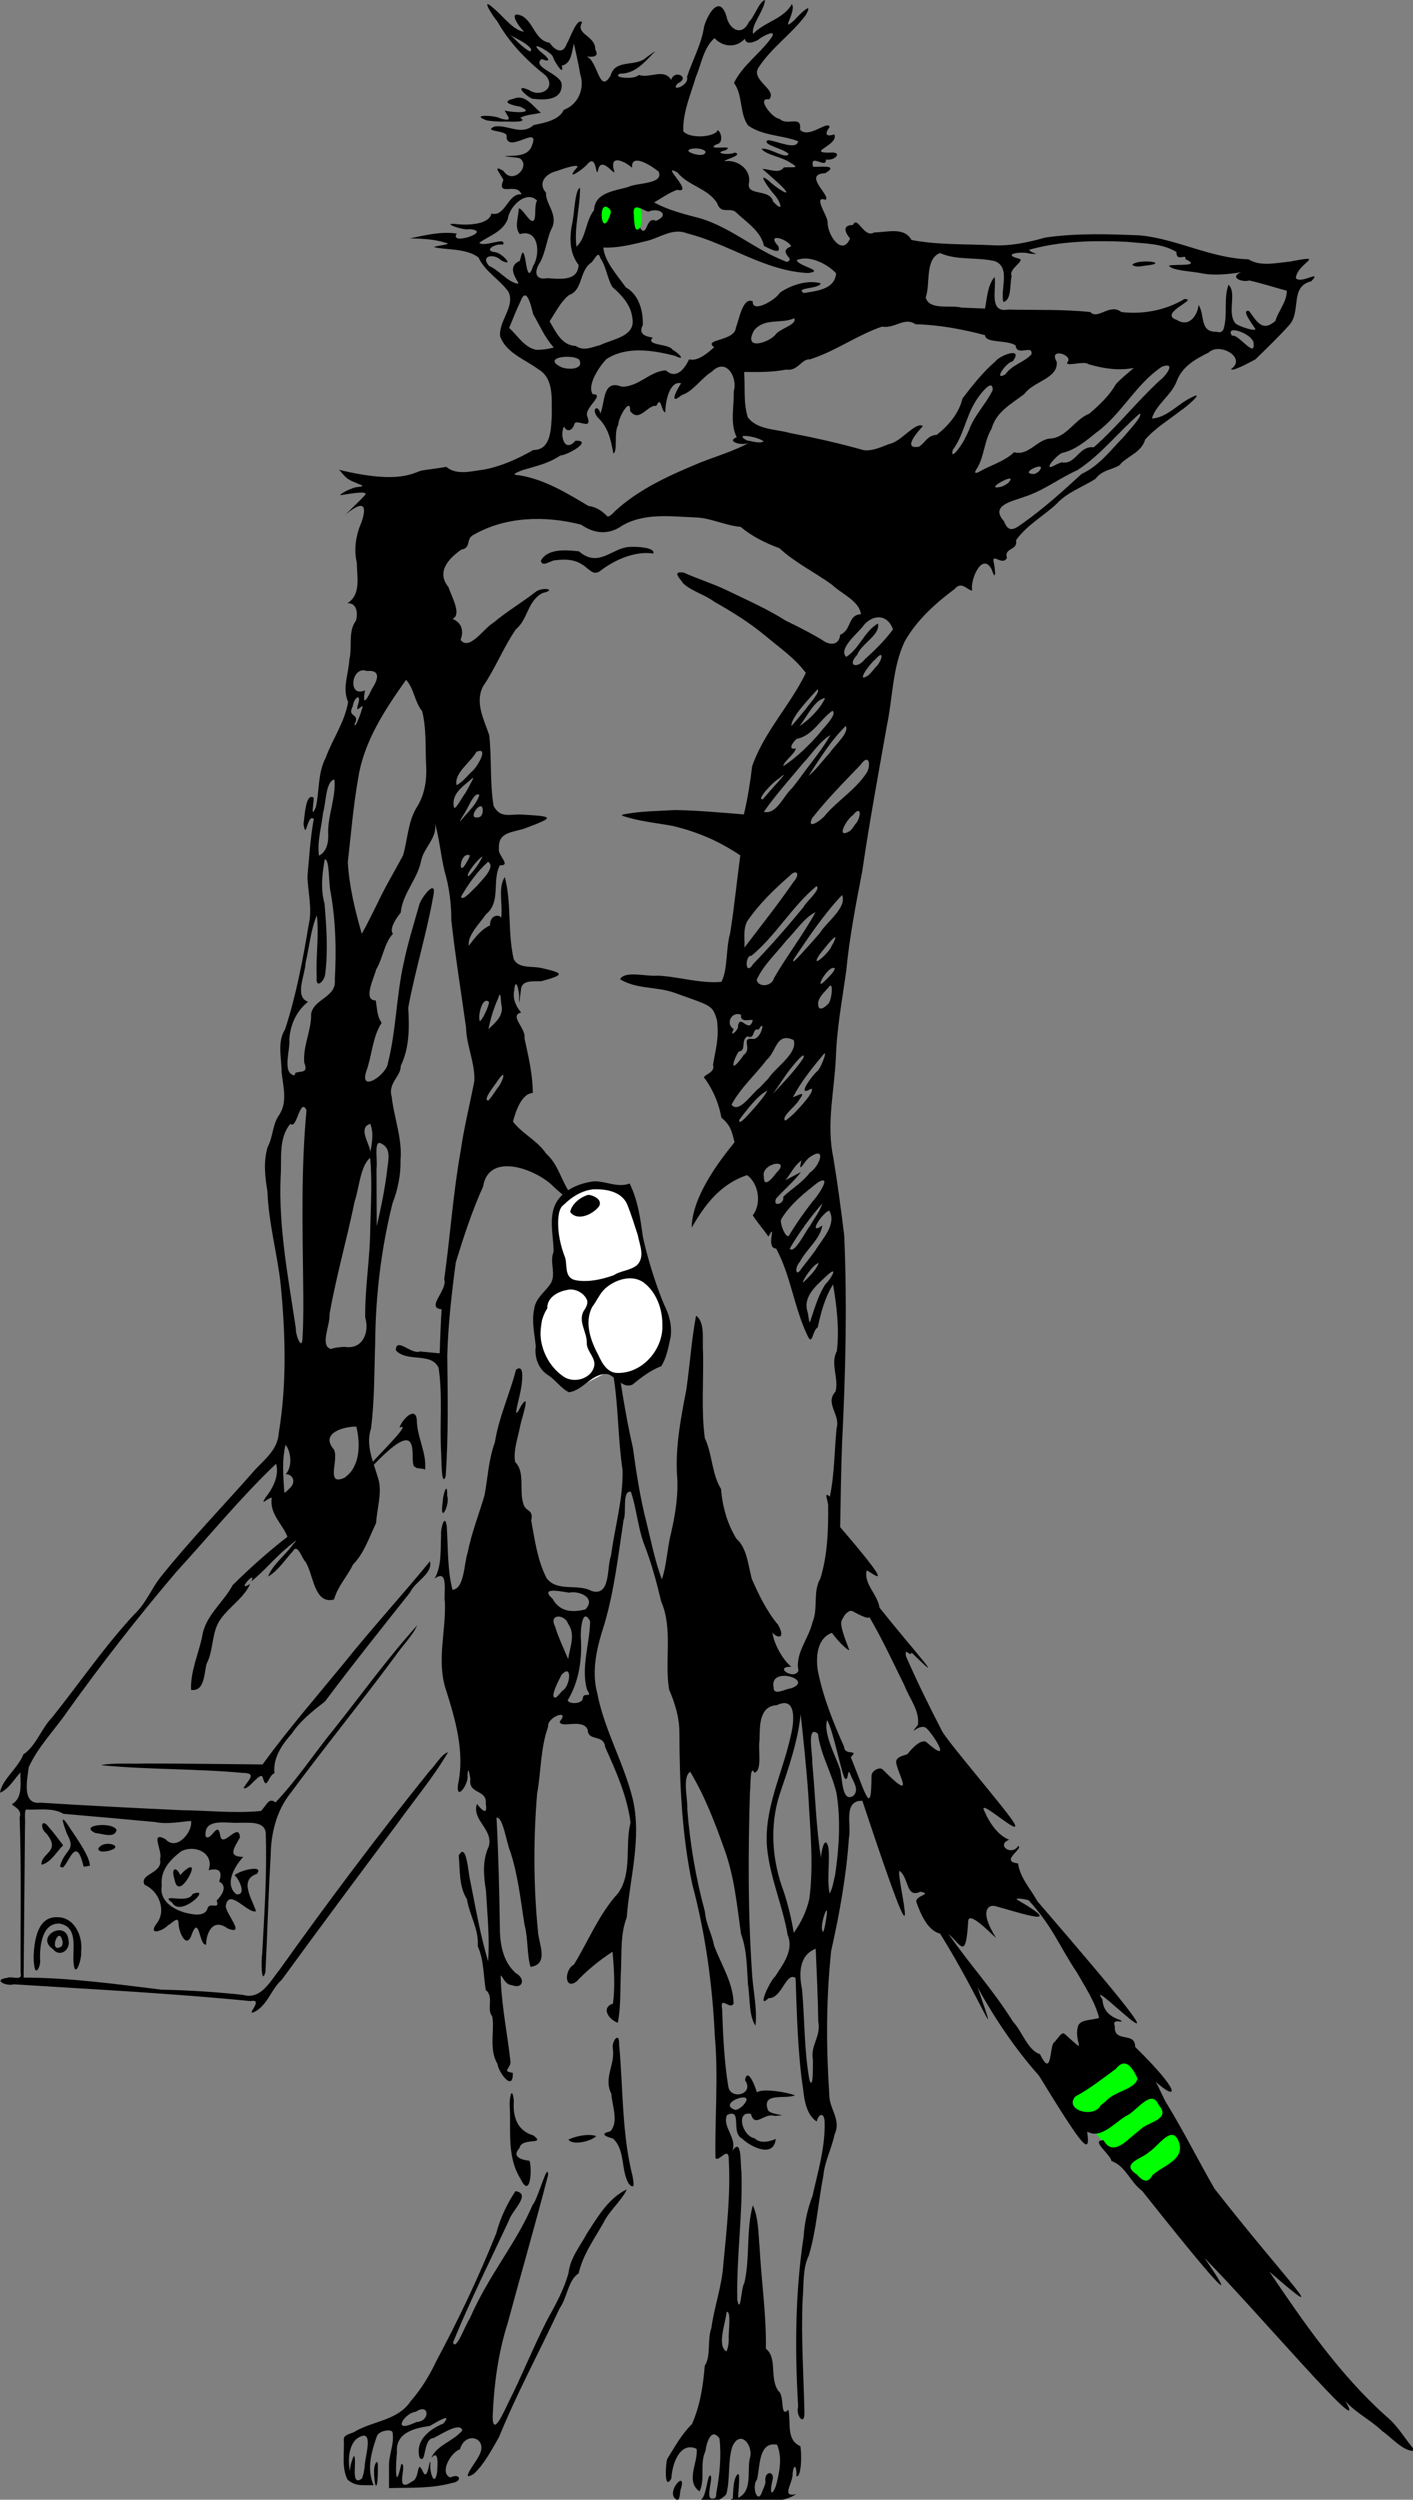<?xml version="1.0" encoding="UTF-8" standalone="no"?>
<svg
   xmlns:dc="http://purl.org/dc/elements/1.1/"
   xmlns:cc="http://creativecommons.org/ns#"
   xmlns:rdf="http://www.w3.org/1999/02/22-rdf-syntax-ns#"
   xmlns:svg="http://www.w3.org/2000/svg"
   xmlns="http://www.w3.org/2000/svg"
   xmlns:sodipodi="http://sodipodi.sourceforge.net/DTD/sodipodi-0.dtd"
   xmlns:inkscape="http://www.inkscape.org/namespaces/inkscape"
   inkscape:version="1.0.2 (e86c870879, 2021-01-15)"
   inkscape:export-ydpi="1095.092"
   inkscape:export-xdpi="1095.092"
   inkscape:export-filename="/home/vvx/Downloads/toolboxsketch002.png"
   sodipodi:docname="toolboxsketch002-unholey-morefluff-tailv3-nsfw5.svg"
   id="svg8"
   version="1.1"
   viewBox="0 0 115.883 205"
   height="205mm"
   width="115.883mm">
  <rect x="0" y="0" width="115.883" height="205" fill="#808080" stroke="none"/>
  <defs
     id="defs2">
    <inkscape:path-effect
       effect="vonkoch"
       id="path-effect7393"
       is_visible="true"
       lpeversion="1"
       ref_path="M 94.77,-7.919 H 210.653"
       generator="m 94.77,94.581 h 38.628 m 38.628,0 h 38.628"
       similar_only="false"
       nbgenerations="1"
       drawall="true"
       maxComplexity="1000" />
    <inkscape:path-effect
       effect="bend_path"
       id="path-effect7391"
       is_visible="true"
       lpeversion="1"
       bendpath="m 96.927,-24.564 c 0,0 35.848,-7.626 53.693,-5.367 21.145,2.677 60.033,22.012 60.033,22.012"
       prop_scale="1"
       scale_y_rel="false"
       vertical="false"
       hide_knot="false"
       bendpath-nodetypes="csc" />
    <inkscape:path-effect
       effect="offset"
       id="path-effect5418"
       is_visible="true"
       lpeversion="1"
       linejoin_type="miter"
       unit="mm"
       offset="-0.1"
       miter_limit="4"
       attempt_force_join="true"
       update_on_knot_move="true" />
    <inkscape:path-effect
       effect="offset"
       id="path-effect5416"
       is_visible="false"
       lpeversion="1"
       linejoin_type="miter"
       unit="mm"
       offset="0.2"
       miter_limit="4"
       attempt_force_join="true"
       update_on_knot_move="true" />
    <inkscape:path-effect
       effect="simplify"
       id="path-effect4255"
       is_visible="true"
       lpeversion="1"
       steps="1"
       threshold="0.07"
       smooth_angles="0"
       helper_size="15"
       simplify_individual_paths="false"
       simplify_just_coalesce="false" />
    <inkscape:path-effect
       effect="roughen"
       id="path-effect4229"
       is_visible="true"
       lpeversion="1"
       method="segments"
       max_segment_size="0"
       segments="9"
       displace_x="0.5;1490356246"
       displace_y="0.5;2147483646"
       global_randomize="0.6;1792392863"
       handles="retract"
       shift_nodes="true"
       fixed_displacement="true"
       spray_tool_friendly="true" />
    <marker
       style="overflow:visible"
       id="marker3993"
       refX="0.0"
       refY="0.0"
       orient="auto"
       inkscape:stockid="Arrow1Lstart"
       inkscape:isstock="true">
      <path
         transform="scale(0.8) translate(12.5,0)"
         style="fill-rule:evenodd;stroke:none;stroke-width:1pt;stroke-opacity:1;fill:#ff0000;fill-opacity:1"
         d="M 0.0,0.0 L 5.0,-5.0 L -12.5,0.0 L 5.0,5.0 L 0.0,0.0 z "
         id="path3991" />
    </marker>
    <marker
       style="overflow:visible"
       id="marker3941"
       refX="0.0"
       refY="0.0"
       orient="auto"
       inkscape:stockid="Arrow1Lstart"
       inkscape:isstock="true">
      <path
         transform="scale(0.8) translate(12.5,0)"
         style="fill-rule:evenodd;stroke:none;stroke-width:1pt;stroke-opacity:1;fill:#ff0000;fill-opacity:1"
         d="M 0.0,0.0 L 5.0,-5.0 L -12.5,0.0 L 5.0,5.0 L 0.0,0.0 z "
         id="path3939" />
    </marker>
    <marker
       style="overflow:visible"
       id="marker3895"
       refX="0.0"
       refY="0.0"
       orient="auto"
       inkscape:stockid="Arrow1Lstart"
       inkscape:isstock="true">
      <path
         transform="scale(0.8) translate(12.5,0)"
         style="fill-rule:evenodd;stroke:none;stroke-width:1pt;stroke-opacity:1;fill:#ff0000;fill-opacity:1"
         d="M 0.0,0.0 L 5.0,-5.0 L -12.5,0.0 L 5.0,5.0 L 0.0,0.0 z "
         id="path3893" />
    </marker>
    <marker
       style="overflow:visible"
       id="marker3855"
       refX="0.0"
       refY="0.0"
       orient="auto"
       inkscape:stockid="Arrow1Lstart"
       inkscape:isstock="true">
      <path
         transform="scale(0.8) translate(12.5,0)"
         style="fill-rule:evenodd;stroke:none;stroke-width:1pt;stroke-opacity:1;fill:#ff0000;fill-opacity:1"
         d="M 0.0,0.0 L 5.0,-5.0 L -12.5,0.0 L 5.0,5.0 L 0.0,0.0 z "
         id="path3853" />
    </marker>
    <marker
       style="overflow:visible"
       id="marker3821"
       refX="0.0"
       refY="0.0"
       orient="auto"
       inkscape:stockid="Arrow1Lstart"
       inkscape:isstock="true">
      <path
         transform="scale(0.8) translate(12.5,0)"
         style="fill-rule:evenodd;stroke:none;stroke-width:1pt;stroke-opacity:1;fill:#ff0000;fill-opacity:1"
         d="M 0.0,0.0 L 5.0,-5.0 L -12.5,0.0 L 5.0,5.0 L 0.0,0.0 z "
         id="path3819" />
    </marker>
    <marker
       style="overflow:visible"
       id="marker3793"
       refX="0.0"
       refY="0.0"
       orient="auto"
       inkscape:stockid="Arrow1Lstart"
       inkscape:isstock="true">
      <path
         transform="scale(0.8) translate(12.5,0)"
         style="fill-rule:evenodd;stroke:none;stroke-width:1pt;stroke-opacity:1;fill:#ff0000;fill-opacity:1"
         d="M 0.0,0.0 L 5.0,-5.0 L -12.5,0.0 L 5.0,5.0 L 0.0,0.0 z "
         id="path3791" />
    </marker>
    <marker
       style="overflow:visible"
       id="marker3771"
       refX="0.0"
       refY="0.0"
       orient="auto"
       inkscape:stockid="Arrow1Lstart"
       inkscape:isstock="true">
      <path
         transform="scale(0.8) translate(12.5,0)"
         style="fill-rule:evenodd;stroke:none;stroke-width:1pt;stroke-opacity:1;fill:#ff0000;fill-opacity:1"
         d="M 0.0,0.0 L 5.0,-5.0 L -12.5,0.0 L 5.0,5.0 L 0.0,0.0 z "
         id="path3769" />
    </marker>
    <marker
       style="overflow:visible"
       id="Arrow1Lstart"
       refX="0.0"
       refY="0.0"
       orient="auto"
       inkscape:stockid="Arrow1Lstart"
       inkscape:isstock="true">
      <path
         transform="scale(0.8) translate(12.5,0)"
         style="fill-rule:evenodd;stroke:none;stroke-width:1pt;stroke-opacity:1;fill:#ff0000;fill-opacity:1"
         d="M 0.0,0.0 L 5.0,-5.0 L -12.5,0.0 L 5.0,5.0 L 0.0,0.0 z "
         id="path3493" />
    </marker>
    <inkscape:path-effect
       effect="powerstroke"
       id="path-effect3417"
       is_visible="true"
       lpeversion="1"
       offset_points="0,0.132"
       sort_points="true"
       interpolator_type="CubicBezierJohan"
       interpolator_beta="0.2"
       start_linecap_type="zerowidth"
       linejoin_type="extrp_arc"
       miter_limit="4"
       scale_width="1"
       end_linecap_type="zerowidth" />
    <inkscape:path-effect
       effect="simplify"
       id="path-effect3410"
       is_visible="true"
       lpeversion="1"
       steps="27"
       threshold="0.05"
       smooth_angles="10"
       helper_size="80"
       simplify_individual_paths="false"
       simplify_just_coalesce="false" />
    <inkscape:path-effect
       effect="powerstroke"
       id="path-effect3367"
       is_visible="true"
       lpeversion="1"
       offset_points="0,0.132"
       sort_points="true"
       interpolator_type="CubicBezierJohan"
       interpolator_beta="0.2"
       start_linecap_type="zerowidth"
       linejoin_type="extrp_arc"
       miter_limit="4"
       scale_width="1"
       end_linecap_type="zerowidth" />
    <inkscape:path-effect
       effect="simplify"
       id="path-effect3362"
       is_visible="true"
       lpeversion="1"
       steps="27"
       threshold="0.05"
       smooth_angles="10"
       helper_size="80"
       simplify_individual_paths="false"
       simplify_just_coalesce="false" />
    <inkscape:path-effect
       effect="simplify"
       id="path-effect3339"
       is_visible="true"
       lpeversion="1"
       steps="27"
       threshold="0.05"
       smooth_angles="10"
       helper_size="80"
       simplify_individual_paths="false"
       simplify_just_coalesce="false" />
    <inkscape:path-effect
       effect="roughen"
       id="path-effect5576"
       is_visible="true"
       lpeversion="1"
       method="size"
       max_segment_size="0.047"
       segments="2"
       displace_x="10;1"
       displace_y="10;1"
       global_randomize="1;1"
       handles="along"
       shift_nodes="true"
       fixed_displacement="true"
       spray_tool_friendly="true" />
    <inkscape:path-effect
       effect="powerstroke"
       id="path-effect3596"
       is_visible="true"
       lpeversion="1"
       offset_points="0,0.132"
       sort_points="true"
       interpolator_type="CubicBezierJohan"
       interpolator_beta="0.2"
       start_linecap_type="zerowidth"
       linejoin_type="extrp_arc"
       miter_limit="4"
       scale_width="1"
       end_linecap_type="zerowidth" />
    <inkscape:path-effect
       effect="powerstroke"
       id="path-effect932"
       is_visible="true"
       lpeversion="1"
       offset_points="0,0.132"
       sort_points="true"
       interpolator_type="CubicBezierJohan"
       interpolator_beta="0.2"
       start_linecap_type="zerowidth"
       linejoin_type="extrp_arc"
       miter_limit="4"
       scale_width="1"
       end_linecap_type="zerowidth" />
    <inkscape:path-effect
       effect="powerstroke"
       id="path-effect908"
       is_visible="true"
       lpeversion="1"
       offset_points="0,0.132"
       sort_points="true"
       interpolator_type="CubicBezierJohan"
       interpolator_beta="0.2"
       start_linecap_type="zerowidth"
       linejoin_type="extrp_arc"
       miter_limit="4"
       scale_width="1"
       end_linecap_type="zerowidth" />
    <inkscape:path-effect
       effect="powerstroke"
       id="path-effect904"
       is_visible="true"
       lpeversion="1"
       offset_points="0,0.132"
       sort_points="true"
       interpolator_type="CubicBezierJohan"
       interpolator_beta="0.2"
       start_linecap_type="zerowidth"
       linejoin_type="extrp_arc"
       miter_limit="4"
       scale_width="1"
       end_linecap_type="zerowidth" />
    <inkscape:path-effect
       effect="powerstroke"
       id="path-effect900"
       is_visible="true"
       lpeversion="1"
       offset_points="0,0.132"
       sort_points="true"
       interpolator_type="CubicBezierJohan"
       interpolator_beta="0.2"
       start_linecap_type="zerowidth"
       linejoin_type="extrp_arc"
       miter_limit="4"
       scale_width="1"
       end_linecap_type="zerowidth" />
    <inkscape:path-effect
       effect="powerstroke"
       id="path-effect896"
       is_visible="true"
       lpeversion="1"
       offset_points="0,0.132"
       sort_points="true"
       interpolator_type="CubicBezierJohan"
       interpolator_beta="0.2"
       start_linecap_type="zerowidth"
       linejoin_type="extrp_arc"
       miter_limit="4"
       scale_width="1"
       end_linecap_type="zerowidth" />
  </defs>
  <sodipodi:namedview
     id="base"
     pagecolor="#ffffff"
     bordercolor="#666666"
     borderopacity="1.0"
     inkscape:pageopacity="1"
     inkscape:pageshadow="2"
     inkscape:zoom="2.64"
     inkscape:cx="151.57978"
     inkscape:cy="761.33687"
     inkscape:document-units="mm"
     inkscape:current-layer="layer1"
     inkscape:document-rotation="0"
     showgrid="false"
     inkscape:snap-global="false"
     inkscape:window-width="1024"
     inkscape:window-height="750"
     inkscape:window-x="0"
     inkscape:window-y="18"
     inkscape:window-maximized="0"
     inkscape:snap-nodes="false"
     showguides="false" />
  <g
     inkscape:label="Layer 1"
     inkscape:groupmode="layer"
     id="layer1"
     transform="translate(-94.77,110.419)"
     style="display:inline">
    <path
       style="fill:#00ff00;fill-rule:nonzero;stroke:none;stroke-width:0.07;stroke-linecap:butt;stroke-linejoin:miter;stroke-opacity:1"
       d="m 192.382,66.343 -5.713,-9.566 -5.292,3.591 c 0,0 3.932,5.353 6.956,8.188 3.024,2.835 4.049,-2.213 4.049,-2.213 z"
       id="path894" />
    <path
       style="fill:#00ff00;fill-rule:nonzero;stroke:none;stroke-width:0.065;stroke-linecap:butt;stroke-linejoin:miter;stroke-opacity:1"
       d="m 147.314,-93.319 c 0,0 0.45,1.68 -0.66,2.181 -1.11,0.501 -2.393,-0.682 -2.393,-0.682 0,0 -0.989,-1.87 0.889,-2.037 1.879,-0.167 2.163,0.538 2.163,0.538 z"
       id="path902" />
    <path
       id="path928"
       style="fill:#ff0000;stroke:#000000;stroke-width:0.265"
       cx="227.356"
       cy="32.497"
       r="1.335"
       d="" />
    <path
       inkscape:original-d="m 227.15536,57.270946 12.42537,25.36581 6.98342,-21.626859"
       inkscape:path-effect="#path-effect932"
       style="fill:#000000;fill-rule:nonzero;stroke:none;stroke-width:0.265px;stroke-linecap:butt;stroke-linejoin:miter;stroke-opacity:1"
       d="m 227.155,57.271 c 0,0 -0.119,0.058 -0.119,0.058 2.485,5.073 7.485,15.205 12.485,25.337 l 0.073,0.147 0.05,-0.156 c 2.762,-8.661 5.524,-17.322 6.92,-21.647 -1.388,4.299 -4.188,12.862 -6.995,21.451 -4.917,-10.112 -9.821,-20.199 -12.295,-25.248 0,0 -0.119,0.058 -0.119,0.058 z"
       id="path930" />
    <path
       id="path1006"
       style="fill:#000000;stroke:none;stroke-width:37.795"
       d="M 236.781 0 C 234.887 0.536 233.611 5.013 231.775 6.789 C 229.661 11.398 225.657 9.198 224.828 5.059 C 222.675 -1.896 218.998 4.367 217.898 8.227 C 217.103 13.692 214.322 18.563 212.617 23.775 C 213.431 26.617 207.115 28.591 209.779 25.791 C 213.764 23.957 208.701 21.349 207.729 24.713 C 205.379 21.037 201.34 24.324 197.65 23.201 C 196.567 24.717 189.066 24.12 191.865 22.787 C 196.188 22.919 199.237 19.598 201.961 16.691 C 204.073 14.674 200.804 17.288 199.951 17.822 C 196.802 20.806 190.354 18.163 188.98 23.365 C 185.482 29.44 185.007 18.902 181.701 17.6 C 181.405 17.244 186.031 18.479 184.23 15.311 C 184.302 10.921 177.906 10.716 180.166 6.895 C 178.556 5.327 176.474 11.835 175.377 13.6 C 174.083 17.272 171.425 15.205 170.086 13.236 C 165.539 12.507 165.203 6.93 161.535 4.916 C 156.791 2.966 160.737 8.453 162.205 9.834 C 158.762 9.375 155.703 4.971 152.783 2.586 C 148.326 -1.458 152.567 5.11 153.924 6.627 C 157.639 13.25 163.019 18.735 168.938 23.426 C 172.252 27.398 167.11 30.26 163.678 27.832 C 158.969 25.859 162.44 29.531 164.668 30.537 C 168.13 30.977 174.186 31.33 173.812 25.902 C 173.236 22.735 164.441 20.777 167.623 18.275 C 171.548 19.799 168.9 17.148 167.268 16.002 C 163.254 12.183 170.018 15.809 171.037 17.363 C 171.277 18.619 174.741 24.115 173.859 20.326 C 176.926 19.64 176.917 16.004 177.619 13.488 C 178.303 16.659 179.051 19.818 179.584 23.02 C 181.045 27.415 178.898 32.449 174.465 33.988 C 173.168 37.082 168.679 38.005 165.184 38.693 C 161.269 42.096 157.421 38.557 153.062 39.137 C 148.979 40.98 157.757 40.092 156.75 42.488 C 157.369 47.494 167.203 38.443 164.664 44.947 C 163.584 48.301 159.832 48.179 156.955 48.262 C 154.383 48.356 160.213 48.665 160.883 49.002 C 164.393 51.416 158.647 57.343 155.838 52.926 C 151.984 50.586 155.079 54.069 155.799 55.688 C 153.507 61.197 159.986 56.201 161.389 60.162 C 157.173 59.655 156.471 67.238 152.072 66.092 C 151.411 69.443 145.073 69.737 141.598 69.4 C 135.685 68.629 143.41 71.463 145.338 70.918 C 152.856 71.52 138.722 76.192 141.369 72.297 C 136.507 71.529 131.642 72.807 126.889 73.758 C 130.487 73.873 134.141 73.951 137.602 75.053 C 140.697 75.631 135.099 75.944 134.324 76.455 C 137.182 77.372 144.43 76.7 148.119 79.727 C 150.113 84.053 154.578 86.446 157.314 90.229 C 159.592 94.737 154.243 99.327 154.785 104.113 C 156.695 109.288 162.465 111.194 166.576 114.262 C 171.557 117.151 170.626 123.49 170.775 128.359 C 170.529 132.416 170.66 139.337 165.053 139.256 C 160.297 141.983 155.174 144.313 149.738 145.332 C 145.975 145.781 141.296 147.206 138.141 144.482 C 135.681 144.907 133.147 145.187 130.639 145.596 C 128.165 145.998 124.296 150.126 104.789 145.354 C 105.637 145.734 106.443 147.838 108.881 148.867 C 111.319 149.896 112.187 150.271 112.184 150.311 C 112.136 150.754 110.76 150.512 109.225 151.051 C 107.002 151.83 104.589 153.317 105.529 153.211 C 107.027 153.041 113.971 151.65 113.051 153.082 C 112.55 153.862 106.548 159.541 107.029 159.15 C 113.742 153.701 113.055 158.01 111.961 161.387 C 110.167 165.471 109.426 169.8 110.424 174.166 C 110.441 178.456 111.854 184.038 107.477 186.697 C 110.459 186.44 110.834 189.832 110.146 192.107 C 107.642 195.391 109.082 200.161 108.125 204.102 C 107.887 208.553 105.857 212.905 107.73 217.219 C 106.745 223.419 102.898 228.702 100.773 234.545 C 98.31 239.3 98.878 244.709 97.758 249.771 C 95.991 253.93 97.157 248.359 97.07 246.861 C 94.573 245.184 94.302 252.695 93.934 254.959 C 94.738 260.564 95.056 251.634 97.105 253.434 C 96.062 259.258 95.683 265.26 95.154 271.184 C 95.258 276.137 96.717 281.107 95.549 286.088 C 93.728 297.017 91.67 307.986 88.229 318.533 C 85.742 322.413 87.139 327.351 87.146 331.699 C 87.606 336.312 89.062 341.014 86.389 345.047 C 84.32 347.897 84.542 351.777 82.811 355.02 C 81.484 359.574 81.997 364.022 82.777 368.814 C 83.124 378.47 85.783 387.8 86.848 397.361 C 88.351 412.69 88.805 428.297 86.26 443.537 C 85.976 448.444 82.11 451.473 79.002 454.762 C 69.253 465.873 58.932 476.497 49.699 488.051 C 46.769 491.764 45.129 496.26 41.586 499.551 C 32.275 509.573 24.584 520.909 16.055 531.57 C 12.685 535.056 11.265 540.178 7.217 542.943 C 5.574 547.239 0.575 550.709 0 554.803 C 2.795 553.575 4.314 550.662 6.336 548.488 C 6.225 551.886 7.179 556.29 3.701 558.338 C 3.947 558.954 6.997 559.908 6.076 562.393 C 6.655 578.47 6.285 594.566 6.389 610.652 C 7.058 613.174 3.589 611.43 2.258 612.068 C -2.412 612.683 1.853 614.775 4.299 614.074 C 28.727 615.626 53.192 616.859 77.555 619.271 C 82.167 618.324 75.083 624.655 79.271 622.324 C 83.004 619.998 83.982 615.543 87.184 612.693 C 99.066 596.388 111.128 580.208 123.203 564.043 C 128.382 556.803 134.164 549.926 138.666 542.246 C 136.655 542.817 134.728 546.333 132.926 548.102 C 116.807 568.106 101.4 588.687 86.488 609.604 C 83.507 613.233 80.778 619.005 75.082 617.324 C 66.721 616.451 58.333 615.897 49.932 615.727 C 35.781 613.987 21.604 612.034 7.316 611.988 C 7.457 596.258 7.596 580.527 7.736 564.797 C 7.901 563.269 7.465 561.135 8.008 559.988 C 11.898 560.189 16.187 559.282 19.639 561.314 C 29.072 562.128 38.522 562.966 47.957 563.848 C 51.772 564.668 56.255 563.697 59.129 563.521 C 59.695 566.967 54.588 573.004 51.203 569.146 C 46.155 566.42 50.562 573.058 49.502 575.332 C 50.581 579.844 42.963 579.753 44.742 583.283 C 49.122 585.12 51.586 591.208 48.533 595.193 C 45.609 599.101 50.22 597.712 52.016 595.787 C 53.259 595.206 55.293 592.591 55.244 595.334 C 55.406 598.129 57.807 603.669 59.471 598.273 C 61.764 592.754 61.619 602.123 63.779 601.811 C 63.862 597.855 65.988 593.534 70.459 596.785 C 76.235 599.137 69.878 592.267 69.863 589.854 C 70.785 583.962 76.714 592.359 79.227 591.459 C 78.214 587.971 73.78 581.782 79.484 579.904 C 81.955 576.849 73.786 578.896 72.57 580.387 C 73.543 580.727 76.718 586.655 73.131 586.211 C 69.272 583.04 72.708 577.436 75.285 574.635 C 70.235 574.615 72.555 571.797 74.262 568.621 C 73.957 563.441 68.676 572.596 68.125 567.826 C 67.324 563.293 65.375 569.949 63.635 568.363 C 62.905 562.347 70.355 564.351 74.039 564.086 C 77.629 564.087 82.431 563.568 82.256 567.9 C 82.636 580.231 81.802 592.566 81.129 604.875 C 80.803 606.359 80.841 614.735 82.145 610.299 C 82.766 598.334 83.047 586.333 83.766 574.363 C 83.837 567.537 85.467 560.619 89.729 555.15 C 100.336 540.813 111.609 526.975 122.227 512.641 C 124.403 509.4 127.598 506.336 129.121 502.988 C 119.958 513.14 111.951 524.282 103.451 534.988 C 97.291 542.51 91.968 550.747 85.25 557.789 C 83.136 556.024 82.442 558.851 80.736 560.441 C 72.6 561.217 64.377 560.287 56.213 560.191 C 41.646 559.51 27.076 558.794 12.523 557.865 C 6.576 558.602 8.472 550.553 8.885 546.889 C 11.803 540.499 16.888 535.412 20.838 529.656 C 31.448 514.811 42.687 500.42 54.504 486.516 C 64.773 475.31 74.422 463.475 85.436 452.988 C 86.5 456.418 84.515 460.55 82.273 463.287 C 80.294 466.44 82.765 463.531 84.115 463.504 C 83.295 468.439 87.466 471.654 88.961 475.578 C 83.013 480.193 77.368 485.232 72.014 490.529 C 69.137 495.959 63.487 500 62.574 506.412 C 61.421 511.901 58.896 517.285 59.127 522.951 C 63.288 523.574 63.144 518.078 63.908 514.947 C 66.285 510.446 65.309 504.794 68.498 500.771 C 71.197 497.057 75.562 494.386 77.41 490.172 C 72.608 493.157 79.66 485.343 77.77 489.389 C 81.897 486.067 85.275 481.844 89.406 478.488 C 90.61 477.535 92.899 475.512 90.742 477.869 C 88.311 481.309 84.496 483.979 82.963 487.896 C 86.13 486.049 88.197 482.653 90.705 479.969 C 92.103 477.514 93.504 482.391 94.486 483.258 C 97.039 486.985 97.113 496.649 103.379 494.979 C 104.54 490.863 107.315 488.104 109.229 484.215 C 112.783 480.516 114.236 475.781 116.406 471.303 C 116.634 467.006 118.138 462.608 117.275 458.402 C 116.835 456.732 116.243 455.023 115.693 453.297 C 132.342 435.844 125.797 453.988 128.582 453.988 C 128.653 454.616 131.34 454.284 131.543 454.891 C 132.065 449.74 129.418 445.51 129.018 440.338 C 129.185 434.596 124.593 438.874 123.631 441.803 C 127.149 440.2 120.534 446.861 115.389 452.332 C 114.362 448.945 113.662 445.496 114.816 442.107 C 115.942 433.229 115.813 424.226 116.121 415.285 C 116.239 400.829 117.981 386.41 121.473 372.377 C 123.131 368.118 124.046 363.627 123.951 359.014 C 124.533 352.283 121.941 345.91 121.205 339.33 C 119.998 335.19 124.142 333.033 124.02 329.855 C 126.747 324.274 126.696 317.918 126.334 311.859 C 128.489 300.248 132.04 288.924 134.092 277.285 C 135.311 271.429 130.361 277.776 129.764 279.943 C 128.071 285.975 126.156 292 124.91 298.16 C 122.63 308.309 122.614 318.846 120.062 328.926 C 119.819 332.397 111.234 338.415 113.314 331.641 C 115.161 326.676 115.207 321.028 118.117 316.508 C 116.65 314.612 116.699 311.765 116.275 309.592 C 112.127 309.628 115.839 302.536 116.402 300.029 C 118.477 296.61 119.008 291.546 121.639 288.973 C 120.42 287.743 122.181 284.696 124.025 282.396 C 124.571 276.507 129.205 272.106 130.326 266.391 C 131.18 262.182 135.294 259.479 134.662 254.895 C 135.976 259.528 136.415 264.699 137.564 269.506 C 139.034 274.495 139.689 279.642 139.678 284.836 C 140.913 295.93 142.693 306.962 144.238 318.02 C 144.364 323.642 147.048 328.915 146.801 334.541 C 145.4 341.787 143.597 348.97 142.545 356.291 C 140.203 369.401 139.322 382.704 137.477 395.877 C 138.638 399.247 131.605 404.731 136.674 405.166 C 136.372 409.701 136.232 414.257 136.068 418.805 C 134.025 418.61 131.978 418.447 129.938 418.225 C 127.416 419.355 122.516 413.567 122.52 417.885 C 125.964 421.713 133.475 418.338 135.736 423.295 C 137.022 431.794 136.035 440.466 136.5 449.031 C 136.663 450.94 136.517 460.656 137.922 456.867 C 138.805 444.436 138.554 431.942 138.42 419.488 C 138.682 409.842 139.785 400.211 141.059 390.646 C 143.495 382.714 146.083 374.786 149.5 367.201 C 151.194 356.651 164.871 361.48 170.533 366.475 C 172.138 368.051 179.116 374.597 176.141 368.809 C 173.538 364.898 172.689 360.256 169.033 357.027 C 166.328 352.957 161.443 350.727 158.756 347.102 C 159.615 343.83 161.473 338.351 164.877 338.262 C 164.897 332.532 163.512 326.843 162.303 321.254 C 162.905 318.27 157.406 314.272 161.291 313.342 C 160.148 312.036 158.509 309.488 159.129 306.555 C 159.575 301.568 160.912 307.288 160.645 309.154 C 160.682 312.175 160.995 307.597 161.189 306.65 C 161.214 303.183 164.713 303.74 167.48 303.666 C 174.299 301.767 175.158 301.249 167.551 299.568 C 164.427 298.874 160.557 299.85 158.977 296.807 C 157.064 288.481 158.364 279.665 156.234 271.393 C 154.041 274.702 155.648 279.905 155.125 283.947 C 154.283 282.847 151.614 283.206 151.648 286.389 C 148.896 287.614 147.037 290.103 145.111 292.656 C 144.498 289.69 148.485 285.697 150.426 282.918 C 155.114 279.09 152.186 272.554 154.691 267.787 C 158.424 267.927 153.921 264.711 154.41 262.633 C 154.07 257.197 158.96 257.688 162.723 256.254 C 171.353 252.965 171.855 252.656 161.58 252.084 C 157.784 251.873 154.915 253.371 152.766 249.447 C 151.561 242.206 152.214 234.776 151.4 227.484 C 149.781 222.706 146.908 217.399 149.492 212.395 C 153.349 206.774 155.793 200.328 159.672 194.723 C 163.354 191.759 163.212 185.993 167.861 183.541 C 172.852 182.373 167.524 181.535 165.654 183.258 C 161.42 186.541 156.759 189.275 152.656 192.748 C 149.758 194.379 145.255 201.589 142.531 198.016 C 143.758 194.855 142.535 192.492 140.045 191.533 C 142.936 190.227 139.929 185.008 138.783 181.682 C 135.005 177.018 138.692 172.968 142.738 170.098 C 145.9 169.534 144.104 167.127 146.244 165.691 C 156.307 159.765 168.777 159.505 179.859 162.371 C 183.88 165.159 188.323 165.667 192.557 162.656 C 199.241 158.763 207.249 159.761 214.617 160.107 C 219.693 160.102 224.26 162.628 229.242 163.053 C 232.596 165.922 236.947 168.109 241.209 169.637 C 246.086 174.187 252.161 177.061 257.506 180.977 C 260.408 183.74 265.999 186.015 266.439 190.102 C 262.36 190.177 263.586 195.019 260.006 196.438 C 259.742 199.704 256.816 199.844 254.506 198.088 C 250.873 195.879 246.915 193.876 243.223 192.107 C 237.412 188.401 231.029 185.63 224.832 182.615 C 220.508 180.551 215.948 179.165 211.594 177.197 C 207.667 176.663 210.633 179.144 211.389 180.488 C 213.837 182.885 218.143 184 221.059 186.219 C 226.495 189.287 231.817 192.579 236.643 196.574 C 241.022 200.283 245.994 203.604 249.389 208.258 C 244.564 218.262 236.418 226.537 232.766 237.168 C 232.178 242.152 231.382 247.136 230.213 252.037 C 223.099 251.448 215.983 250.808 208.842 250.678 C 204.413 250.966 199.555 250.989 195.232 251.65 C 191.711 252.19 191.565 252.205 194.664 253.07 C 199.212 254.34 203.346 254.696 208.164 255.592 C 216.334 257.537 222.889 260.536 229.107 264.715 C 228.01 272.758 227.243 280.872 225.947 288.9 C 224.634 293.268 225.255 300.213 223.256 303.842 C 216.959 304.488 209.736 302.164 203.434 301.92 C 200.13 302.281 193.311 300.277 191.914 303.049 C 197.267 306.257 203.14 305.195 208.918 307.289 C 220.227 311.387 220.486 310.913 221.914 315.824 C 222.521 321.465 221.599 323.994 220.662 329.564 C 221.599 332.229 216.63 332.773 218.205 333.854 C 220.67 337.346 222.52 341.494 223.219 345.814 C 226.076 348.234 226.419 349.862 227.324 353.488 C 222.539 359.378 214.189 370.338 214.062 379.914 C 217.965 373.125 222.768 366.449 231.223 363.664 C 234.839 366.355 235.74 372.487 232.975 376.076 C 233.95 377.751 236.413 380.63 237.805 382.68 C 240.686 377.666 236.687 386.398 240.197 386.361 C 244.703 394.733 245.73 404.468 249.77 413.039 C 251.502 417.03 251.326 411.705 253.07 410.783 C 254.046 406.157 255.291 401.546 257.807 397.488 C 258.986 404.281 259.762 411.225 258.998 418.107 C 256.853 422.055 259.699 426.556 258.576 430.656 C 255.165 434.289 260.187 437.849 258.91 441.93 C 258.215 448.999 258.271 456.22 256.826 463.174 C 254.665 461.246 256.461 464.762 256.295 466.234 C 256.369 473.683 256.087 481.357 253.883 488.514 C 251.467 492.514 253.308 497.83 251.406 502.17 C 250.265 507.156 246.01 511.661 247.107 516.998 C 245.865 520.119 239.193 515.754 244.906 515.797 C 242.543 513.984 239.583 509.115 239.049 505.246 C 240.936 507.31 243.092 506.881 240.818 502.85 C 237.304 498.657 234.867 493.627 232.672 488.631 C 231.557 484.532 231.185 478.997 227.92 476.211 C 225.078 471.591 223.564 466.171 223.139 460.789 C 220.229 456.015 220.488 450.053 218.123 445.025 C 216.972 436.238 217.775 427.326 217.584 418.488 C 217.224 414.87 218.394 409.365 215.414 407.148 C 214.006 414.722 213.496 422.428 212.404 430.051 C 210.755 438.63 209.049 447.286 209.504 456.078 C 210.041 462.267 209.055 468.412 207.674 474.432 C 206.473 479.144 206.374 484.207 204.832 488.762 C 202.652 482.984 201.509 476.853 200 470.869 C 198.082 463.35 196.922 455.69 195.863 448.016 C 193.384 437.269 191.856 426.348 190.213 415.451 C 188.81 408.089 188.551 400.472 186.242 393.312 C 183.951 394.522 181.466 395.432 179.453 397.104 C 176.218 399.833 180.791 397.802 180.885 399 C 183.212 400.57 184.682 404.302 186.291 407.174 C 188.338 413.055 188.793 419.427 189.818 425.566 C 191.41 435.332 191.218 445.266 192.682 455.041 C 192.85 463.962 190.243 472.631 189.102 481.43 C 187.714 484.992 189.101 494.156 183.082 492.357 C 178.715 489.965 172.37 492.776 169.139 488.346 C 166.329 482.843 165.503 476.561 164.396 470.539 C 165.242 466.877 162.568 468.06 161.916 465.176 C 160.653 461.143 162.548 455.43 159.432 452.463 C 158.754 448.907 160.382 444.654 161.059 440.924 C 161.418 439.168 164.393 430.314 161.275 435.043 C 158.317 440.892 160.511 433.568 160.963 431.15 C 161.376 429.329 162.784 421.51 159.684 423.908 C 157.758 431.45 154.367 438.604 153.156 446.342 C 151.204 451.629 150.969 457.281 149.947 462.77 C 148.201 468.668 145.934 474.426 144.723 480.488 C 143.564 483.981 143.727 491.704 140.023 491.988 C 138.429 485.572 138.676 478.901 138.26 472.352 C 137.658 467.954 136.299 473.285 136.512 474.902 C 136.285 479.505 136.759 484.592 134.492 488.535 C 139.052 485.17 137.16 493.28 137.689 495.812 C 138.03 504.684 135.176 513.714 137.85 522.416 C 140.907 532.031 143.935 542.214 141.725 552.361 C 141.136 557.696 145.236 551.886 144.676 549.336 C 144.901 546.18 145.254 548.921 145.582 550.537 C 144.858 555.407 150.797 553.625 150.328 558.145 C 150.976 562.032 149.173 560.232 147.596 558.246 C 145.972 563.33 152.671 566.018 151.295 571.322 C 149.231 575.727 149.663 580.403 150.402 585.162 C 150.81 592.409 151.582 599.77 151.061 606.973 C 148.6 598.713 147.158 590.162 145.457 581.713 C 144.881 579.386 144.357 569.861 141.971 574.209 C 142.412 578.911 141.979 583.736 144.512 587.742 C 145.351 592.871 148.197 596.879 147.863 602.305 C 149.774 606.58 149.578 611.317 150.338 615.844 C 152.966 617.908 150.468 621.721 152.328 623.988 C 153.165 627.996 151.201 634.192 153.957 638.695 C 154.248 641.327 158.92 647.585 158.688 641.457 C 155.308 640.941 157.777 640.411 158.002 638.195 C 157.113 630.018 155.449 621.905 155.023 613.664 C 154.701 608.178 155.464 614.251 158.301 614.295 C 161.961 615.732 162.663 612.244 159.625 610.611 C 155.488 606.929 154.661 601.238 154.684 595.994 C 154.516 584.819 154.256 573.637 153.664 562.482 C 155.696 562.226 156.725 570.274 157.943 573.053 C 160.353 580.43 161.126 588.137 162.348 595.756 C 163.463 599.939 163.05 604.83 164.18 608.68 C 170.136 607.877 166.577 601.267 166.463 597.426 C 165.093 583.358 165.059 569.136 166.227 555.053 C 167.477 548.185 167.239 541.003 169.631 534.383 C 169.183 531.299 176.662 528.71 173.215 532.766 C 173.427 535.057 180.467 531.599 181.887 535.322 C 181.956 539.044 186.877 536.522 187.283 540.641 C 190.636 548.123 194.099 555.817 195.135 564.012 C 193.335 571.161 195.756 579.346 191.381 585.771 C 185.418 592.26 182.151 600.566 177.604 607.996 C 174.595 609.548 174.635 615.989 178.391 613.227 C 181.701 609.73 185.519 606.603 189.566 603.994 C 190.052 609.306 190.395 614.757 189.699 620.062 C 186.036 621.231 188.162 624.858 191.213 625.988 C 192.159 620.962 191.921 615.738 192.125 610.625 C 192.492 604.868 191.865 598.82 193.959 593.357 C 194.885 581.16 198.693 568.803 195.785 556.598 C 193.021 545.453 187.029 535.358 184.846 524.027 C 182.89 516.759 184.864 509.324 187.117 502.383 C 190.139 491.986 191.36 481.158 192.965 470.475 C 194.009 468.214 192.416 461.066 195.254 461.66 C 197.005 466.851 197.37 472.442 199.242 477.621 C 201.55 483.449 203.164 489.496 204.621 495.582 C 208.344 504.238 205.576 513.843 207.08 522.881 C 208.897 527.072 210.258 531.518 210.26 536.135 C 210.303 551.851 211.008 567.658 214.234 583.084 C 218.349 598.453 220.488 614.277 221.229 630.156 C 222.348 642.696 221.207 655.278 221.416 667.824 C 222.433 669.324 225.666 663.582 225.549 668.596 C 226.108 679.268 224.884 689.958 223.871 700.574 C 223.461 707.379 221.052 713.786 220.141 720.508 C 218.82 724.272 220.102 729.071 218.1 732.123 C 217.619 738.256 216.668 744.46 214.164 750.139 C 211.035 753.198 208.843 757.164 206.447 761.041 C 206.006 762.7 205.469 771.065 207.793 766.959 C 207.936 762.915 210.264 755.404 215.584 757.816 C 216.185 761.72 212 767.941 216.498 770.988 C 218.345 767.196 216.461 762.394 218.33 758.527 C 218.545 756.394 220.011 750.873 222.684 754.654 C 223.265 760.273 222.724 766.011 221.664 771.547 C 221.704 773.139 221.258 773.272 220.283 773.234 C 218.254 773.156 220.951 766.224 219.791 766.082 C 218.877 765.97 218.657 772.405 217.021 773.465 L 217.02 773.465 C 217.667 776.669 223.897 773.312 224.799 771.799 C 226.051 766.997 225.14 761.844 226.658 757.084 C 229.143 751.565 233.394 756.935 232.016 760.916 C 231.194 764.725 232.934 770.843 228.512 772.955 C 228.217 772.96 229.333 764.903 228.309 765.703 C 226.633 767.011 226.943 773.25 226.76 773.281 C 224.262 773.714 230.333 775.037 232.098 774.457 C 236.818 774.056 242.401 774.549 246.387 771.848 C 241.53 772.957 245.492 768.42 245.311 765.35 C 245.785 761.594 246.74 764.043 246.445 766.299 C 248.035 766.882 248.189 759.414 247.684 756.998 C 243.208 755.061 244.834 749.705 244 745.727 C 241.238 748.478 242.972 741.457 240.889 739.914 C 238.044 735.911 240.684 729.735 237.025 726.84 C 237.189 716.44 235.642 705.969 235.078 695.539 C 234.663 691.194 234.787 686.388 232.977 682.463 C 230.866 690.302 232.159 698.577 230.375 706.473 C 229.308 707.919 229.25 716.579 228.17 711.748 C 227.886 698.493 229.906 685.29 229.455 672.027 C 229.068 669.915 229.706 661.117 226.65 665.627 C 228.197 661.507 223.402 658.201 225 654.523 C 229.923 652.249 226.037 660.032 229.633 661.793 C 232.26 664.344 239.431 668.024 240.082 661.912 C 239.37 662.321 235.448 663.776 233.518 661.699 C 229.694 661.082 227.623 653.105 232.396 654.186 C 233.655 658.716 236.476 653.679 239.783 654.807 C 245.087 654.413 238.958 654.72 237.713 653.115 C 235.428 647.255 243.217 649.785 246.021 648.418 C 243.636 647.521 236.269 646.167 234.229 647.488 C 233.748 645.677 231.342 639.512 230.568 643.73 C 233.566 648.078 226.238 649.964 225.416 645.836 C 224.111 637.917 223.758 629.858 223.492 621.846 C 222.651 617.168 226.054 622.315 227.029 619.988 C 226.904 613.605 223.214 608.025 221.029 602.195 C 220.212 598.096 218.538 595.763 218.146 591.535 C 215.344 581.21 213.534 570.63 212.709 559.959 C 212.883 556.498 211.068 549.964 213.604 548.293 C 218.174 555.924 221.383 564.329 224.33 572.701 C 227.308 581.01 228.104 589.814 229.326 598.484 C 231.197 603.51 231.125 608.885 231.488 614.18 C 232.166 618.23 231.686 623.771 233.795 626.846 C 234.387 621.684 233.137 616.438 232.781 611.262 C 231.459 592.393 231.53 573.44 232.09 554.541 C 232.358 553.301 231.99 545.719 233.484 548.596 C 235.978 547.933 234.554 541.485 235.055 538.551 C 235.163 534.464 234.786 527.997 240.402 527.695 C 246.699 524.659 245.726 533.113 244.805 536.807 C 242.308 548.656 236.132 559.954 237.455 572.404 C 238.456 581.415 242.232 589.825 243.748 598.75 C 245.762 603.545 242.359 607.82 239.895 611.639 C 238.314 612.918 234.006 622.251 237.85 618.342 C 241.962 618.62 243.248 610.055 246.213 612.111 C 246.649 623.643 246.846 635.246 248.568 646.691 C 248.931 650.463 249.829 654.636 252.748 656.535 C 253.468 653.765 255.237 653.742 255.199 656.926 C 255.4 664.591 253.112 672.064 251.477 679.488 C 249.946 683.519 248.987 687.698 248.719 692.025 C 246.076 709.479 245.978 727.232 247.01 744.824 C 246.165 747.617 249.173 751.103 248.953 746.307 C 248.689 734.671 247.879 723.025 248.406 711.377 C 248.819 706.944 248.331 702.099 250.299 698.031 C 252.71 690.031 253.182 681.564 254.801 673.373 C 255.193 668.867 257.396 664.917 258.277 660.545 C 260.468 655.944 256.581 652.655 256.648 648.174 C 255.659 633.386 255.665 618.468 257.229 603.721 C 259.817 592.196 261.925 580.519 262.734 568.717 C 263.565 564.936 260.81 557.119 266.885 557.279 C 287.712 620.127 277.324 581.071 278.334 578.941 C 281.377 581.031 280.27 587.581 284.822 585.418 C 288.916 586.215 282.989 586.545 283.615 588.699 C 284.913 592.288 287.113 597.518 290.947 598.379 C 304.033 619.448 309.91 636.224 302.537 615.008 C 307.908 624.732 314.157 634.02 321.541 642.342 C 335.186 664.556 337.558 667.546 336.451 659.645 C 340.755 662.138 344.973 656.804 348.586 654.766 C 351.671 653.52 356.357 646.049 358.57 651.396 C 362.695 656.113 354.888 656.554 352.543 659.363 C 349.332 661.545 344.606 667.9 341.541 662.338 C 337.287 662.262 343.726 666.685 343.975 668.768 C 348.371 670.264 349.766 675.318 353.457 677.984 C 389.985 724.04 375.673 702.835 372.689 698.693 C 388.578 714.686 424.698 757.446 416.371 743.059 C 419.658 746.773 424.203 748.879 427.748 752.318 C 430.823 754.425 434.547 758.984 437.984 758.424 C 434.871 754.959 432.743 750.777 429.018 747.771 C 414.612 734.888 403.585 718.896 392.842 702.979 C 413.863 721.238 397.96 705.596 375.865 677.322 C 370.824 668.575 366.316 659.524 361.039 650.916 C 359.809 648.852 358.891 646.39 357.654 644.219 C 364.654 650.498 365.666 647.48 351.309 633.461 C 351.366 628.493 344.624 632.439 345.02 627.037 C 343.844 624.267 348.226 626.381 346.887 625.232 C 343.603 624.089 341.415 622.449 341.188 618.754 C 334.315 608.852 380.562 657.267 321.107 588.441 C 318.989 584.613 315.653 581.073 315.057 576.654 C 309.241 576.059 316.841 572.046 315.141 571.25 C 313.04 574.515 308.171 570.97 312.32 569.334 C 309.017 568.106 306.289 564.31 304.668 560.521 C 302.146 555.729 316.434 569.036 313.889 564.25 C 312.028 560.751 293.327 539.162 291.506 535.643 C 287.581 528.055 283.8 520.396 280.387 512.564 C 279.875 509.351 281.735 513.04 282.113 511.406 C 294.084 523.154 282.63 510.627 272.197 497.529 C 271.581 493.349 267.23 490.141 268.217 486.066 C 268.374 485.336 279.882 495.704 260.018 472.598 C 260.179 463.916 260.268 455.232 260.602 446.555 C 261.692 425.195 262.182 403.785 261.277 382.408 C 260.283 374.32 259.215 366.217 257.885 358.166 C 255.695 347.891 258.224 337.532 258.688 327.223 C 258.964 318.183 260.663 309.311 261.898 300.381 C 262.893 290.057 264.866 279.881 266.832 269.711 C 269.037 254.604 271.818 239.593 274.473 224.561 C 276.301 215.904 276.147 206.684 279.957 198.557 C 283.643 191.99 289.404 186.767 295.393 182.316 C 297.679 179.664 299.114 182.553 300.896 182.773 C 300.086 179.764 303.87 170.563 306.896 176.18 C 308.212 180.205 308.078 176.777 307.652 174.611 C 306.552 170.368 310.195 175.465 311.625 172.635 C 310.621 169.404 315.106 170.467 314.434 167.184 C 317.698 162.56 322.857 159.757 326.963 155.955 C 330.294 152.299 334.983 150.778 338.996 148.209 C 341.268 145.281 344.162 145.455 346.492 143.932 C 348.523 141.272 353.221 140.173 354.389 136.057 C 357.509 132.446 361.746 129.955 365.479 127.006 C 366.81 126.264 373.467 120.502 368.613 123.061 C 364.535 124.997 361.067 129.314 356.486 129.512 C 357.799 125.078 362.591 122.327 364.223 117.834 C 365.909 113.397 370.029 111.077 374.053 109.104 C 377.436 105.811 385.927 110.701 381.004 114.215 C 381.201 115.172 386.778 112.166 388.537 111.195 C 392.122 107.689 395.819 104.154 399.172 100.391 C 402.689 96.167 399.136 88.636 405.814 87.045 C 409.37 83.195 402.443 88.125 401.025 86.025 C 401.562 81.233 411.144 78.642 399.057 80.98 C 394.822 81.366 390.071 82.563 386.4 80.254 C 374.8 79.945 364.284 73.954 352.811 72.838 C 343.048 72.448 333.166 72.101 323.469 73.523 C 318.048 75.057 312.493 76.247 306.818 75.881 C 298.575 75.493 290.201 75.826 282.072 74.262 C 279.853 70.181 274.672 71.858 270.535 71.941 C 267.36 73.873 265.41 66.512 263.947 69.629 C 260.528 69.651 261.54 72.024 263.09 73.807 C 260.581 79.558 256.033 72.589 256.129 68.822 C 256.249 66.888 251.373 60.423 255.471 61.822 C 257.413 60.779 248.125 53.9 255.436 53.586 C 259.914 50.86 253.563 51.734 251.627 51.609 C 250.507 47.141 255.837 52.517 255.609 49.354 C 258.434 49.927 261.115 46.765 256.668 47.232 C 249.456 47.292 259.773 44.804 258.191 41.578 C 255.612 42.444 255.123 41.495 256.723 39.355 C 256.417 36.987 250.211 43.143 247.58 40.125 C 248.218 35.42 243.685 39.171 241.213 36.758 C 238.978 36.611 233.914 30.072 238.018 30.76 C 240.841 27.715 231.763 24.686 234.943 20.605 C 238.921 14.595 245.094 10.444 249.371 4.65 C 252.117 -0.212 247.076 4.816 245.836 6.248 C 241.132 10.475 246.626 3.552 245.062 1.248 C 242.591 5.873 236.682 6.71 233.051 10.482 C 232.408 7.765 236.384 3.521 236.781 0 z M 238.822 10.291 C 239.378 10.329 239.401 10.871 238.246 12.336 C 234.76 16.927 229.684 20.426 227.166 25.66 C 229.975 29.539 228.782 34.975 231.504 38.828 C 236.057 42.053 241.976 41.795 247.02 43.703 C 246.478 46.716 240.201 43.446 237.629 43.391 C 235.476 44.706 242.725 46.041 244.062 47.65 C 243.241 49.432 238.169 45.581 235.674 46.062 C 237.138 48.005 242.124 48.568 244.645 50.383 C 248.281 52.417 244.415 51.525 242.568 51.842 C 241.131 53.893 238.086 52.296 235.951 52.271 C 237.961 54.076 240.02 55.827 241.98 57.686 C 246.143 62.04 239.624 57.73 238.176 56.146 C 233.634 52.421 238.304 58.771 239.643 60.238 L 239.643 60.24 C 241.324 62.058 243.029 66.355 239.273 62.402 C 238.227 58.144 230.779 60.978 231.816 56.432 C 232.419 52.366 228.19 49.352 224.426 49.877 C 223.137 49.682 230.482 47.984 227.393 47.219 C 225.594 48.149 220.4 47.398 224.461 46.531 C 228.127 44.556 217.959 46.813 221.641 44.697 C 224.814 44.261 222.266 38.74 221.797 40.834 C 219.818 42.503 213.596 42.868 211.479 40.672 C 211.227 34.89 213.706 29.415 215.307 23.951 C 217.047 19.862 217.722 14.784 221.129 11.783 C 223.459 14.428 227.712 15.086 230.51 11.99 C 230.89 13.81 232.732 13.291 234.582 12.369 C 235.489 11.565 237.896 10.228 238.822 10.291 z M 157.893 10.834 C 160.104 12.202 162.798 13.079 164.393 15.205 L 164.23 15.848 L 164.002 15.916 C 161.642 14.702 159.917 12.533 157.893 10.834 z M 160.887 30.213 C 160.289 30.165 159.655 30.26 158.977 30.547 C 154.559 31.551 158.77 32.674 160.867 32.98 C 166.267 35.266 158.248 34.855 156.252 34.195 C 156.298 35.212 159.655 38.075 154.914 36.658 C 153.155 35.648 145.202 35.288 150.643 37.264 C 152.175 37.528 153.735 37.593 155.287 37.641 C 156.471 37.458 163.897 38.235 160.998 36.449 C 162.921 35.449 165.27 35.41 167.396 34.896 C 165.387 33.307 163.475 30.419 160.887 30.213 z M 215.348 45.932 C 216.581 45.943 217.941 46.249 218.393 46.988 C 218.056 48.389 215.993 47.908 215.002 47.703 C 211.583 46.713 213.292 45.913 215.348 45.932 z M 191.195 49.607 C 192.585 49.699 194.615 50.995 195.623 51.924 C 195.205 47.115 201.76 51.38 203.84 53.111 C 205.563 57.068 196.99 56.504 194.354 57.885 C 190.235 59.079 184.006 59.591 183.855 65.041 C 181.19 68.279 181.433 73.67 178.402 76.328 C 177.629 70.262 179.581 64.185 179.498 58.09 C 177.929 58.828 177.795 65.532 177.205 68.537 C 176.177 73.316 176.104 78.187 179.07 81.988 C 178.81 87.253 172.965 86.266 169.361 86.086 C 165.239 86.851 165.406 83.637 167.203 81.104 C 169.132 77.256 169.25 73.37 171.039 70.07 C 172.446 65.936 168.707 62.842 168.982 59.619 C 166.387 56.795 168.689 53.786 172.252 52.941 C 173.536 52.469 180.709 49.95 178.156 52.322 C 174.851 56.294 180.828 52.115 181.869 50.689 C 184.781 47.471 184.274 55.328 185.08 52.738 C 186.033 47.397 191.317 56.145 189.898 52.322 C 189.421 50.194 190.114 49.536 191.195 49.607 z M 208.205 52.732 C 208.456 52.766 208.906 52.957 209.625 53.352 C 213.026 57.531 218.958 58.231 221.9 62.787 C 223.271 66.868 226.062 63.468 228.365 66.262 C 231.464 69.052 235.585 71.824 236.443 76.121 C 237.187 76.368 242.065 79.392 240.867 76.172 C 236.92 71.859 243.605 73.879 244.875 76.186 C 242.356 77.336 242.876 78.11 244.393 80.047 C 244.478 80.874 243.498 81.283 242.891 80.803 C 233.78 77.288 226.311 70.527 216.918 67.619 C 211.971 66.318 206.955 65.125 202.434 62.639 C 204.779 61.292 206.99 59.66 209.559 58.752 C 214.538 59.924 206.452 52.494 208.205 52.732 z M 163.49 60.996 C 164.459 60.928 165.411 61.244 166.236 62.098 C 165.041 63.43 166.485 69.551 164.24 68.193 C 163.075 67.357 161.311 64.247 160.549 64.523 C 160.493 67.122 159.094 70.322 160.865 72.451 C 166.839 70.641 167.303 78.758 164.961 82.361 C 163.475 87.25 162.951 82.426 162.543 80.098 C 161.788 76.577 161.462 78.58 160.877 80.707 C 157.421 82.297 158.873 84.965 160.393 87.475 L 160.311 87.803 C 157.114 87.358 154.567 83.641 151.385 82.318 C 148.415 78.993 153.098 78.409 155.045 80.535 C 159.568 82.906 155.423 78.393 153.377 78.062 C 149.288 77.625 153.403 75.187 155.658 75.727 C 156.904 73.045 149.889 76.629 148.326 75.143 C 151.147 73.032 155.541 71.872 157.145 67.777 C 157.508 64.851 160.583 61.199 163.49 60.996 z M 187.354 63.955 C 187.75 63.941 188.258 64.234 188.891 64.986 C 189.217 65.704 188.845 66.501 188.58 67.162 C 186.312 73.068 185.211 64.031 187.354 63.955 z M 196.91 64.197 C 197.888 64.072 199.548 65.272 200.676 65.496 C 203.871 64.103 207.555 66.418 203.008 68.365 C 200.03 66.779 200.388 72.809 198.514 71.125 L 198.045 70.479 C 196.174 72.701 196.302 68.078 196.146 66.35 C 195.981 64.824 196.323 64.272 196.91 64.197 z M 210.182 71.686 C 210.993 71.722 211.822 71.888 212.678 72.23 C 225.44 75.411 236.684 83.902 250.119 84.494 C 255.592 83.768 247.075 82.422 246.564 80.516 C 250.438 78.799 256.025 81.672 258.76 84.561 C 258.37 89.617 252.639 90.036 248.75 90.689 C 245.861 88.888 253.405 89.519 254.016 87.693 C 250.084 86.504 244.83 88.161 241.352 90.586 C 240.044 92.845 232.734 97.088 232.959 93.262 C 229.863 91.799 228.734 98.965 227.744 101.377 C 227.46 105.674 217.365 104.887 221.037 107.453 C 219.468 108.812 216.119 111.981 213.258 111.213 C 212.036 113.783 209.463 117.663 206.039 114.615 C 201.052 114.85 197.471 119.934 192.297 119.637 C 186.407 117.305 187.285 124.673 185.797 127.988 C 185.172 125.01 182.73 126.454 185.023 129.207 C 188.35 132.406 189.02 136.148 189.838 140.355 C 191.285 139.461 189.847 133.804 191.387 131.357 C 191.168 129.538 195.215 122.491 195 127.154 C 197.832 131.025 200.383 125.177 203.111 125.605 C 204.746 122.213 204.475 127.284 205.924 127.641 C 205.823 124.54 207.18 117.692 210.799 118.613 C 209.53 120.451 206.75 125.782 210.949 122.281 C 214.521 121.163 216.994 117.045 220.322 115.002 C 224.737 110.505 228.397 116.818 227.07 121.17 C 227.226 125.834 225.852 131.003 227.994 135.307 C 224.539 136.654 229.687 138.096 231.881 137.016 C 227.117 139.576 221.891 141.133 216.863 143.09 C 207.449 146.986 197.825 151.236 190.277 158.238 C 189.632 158.886 189.013 159.65 188.08 159.902 C 186.527 158.306 184.7 156.888 182.148 156.594 C 175.448 152.606 168.566 148.356 160.725 147.088 C 157.659 146.935 160.127 146.17 161.646 145.51 C 165.895 144.21 169.716 143.484 173.389 140.963 C 175.711 140.869 183.686 136.227 178.096 136.391 C 174.593 140.427 173.152 134.441 174.564 131.988 C 175.434 133.888 177.185 133.335 177.793 131.133 C 178.509 129.476 183.635 133.561 181.701 128.715 C 180.842 126.14 187.426 122.011 183.438 121.988 C 181.61 119.359 185.267 113.579 187.703 111.105 C 194.017 107.042 202.063 108.388 208.928 110.123 C 212.751 111.984 209.658 108.962 208.156 108.248 C 207.055 106.285 199.507 106.989 202.035 104.48 C 200.177 104.184 197.339 103.608 198.938 100.574 C 199.067 96.095 197.707 91.166 193.652 88.906 C 191.029 85.14 187.1 80.965 186.711 76.596 C 191.144 76.815 195.686 75.658 200.035 74.598 C 203.494 73.796 206.666 71.527 210.182 71.686 z M 341.16 74.637 C 343.707 74.644 346.252 74.722 348.781 74.836 C 353.916 75.392 359.58 75.203 364.096 77.996 C 363.937 81.28 367.404 78.254 366.848 80.172 C 372.021 82.612 364.017 81.664 361.779 82.191 C 362.375 83.677 368.748 83.969 371.457 84.492 C 375.765 85.413 380.059 84.84 384.1 84.262 C 380.283 85.792 384.393 87.502 386.615 86.793 C 390.502 87.675 394.58 88.979 398.24 89.977 C 398.289 93.397 395.571 96.287 394.717 99.312 C 390.614 102.946 388.869 99.327 386.58 96.254 C 383.872 95.629 387.668 100.365 388.545 101.871 C 388.241 102.602 383.745 101.085 382.455 100.186 C 379.526 96.953 382.934 90.827 380.205 88.105 C 378.649 92.34 379.956 97.06 378.785 101.406 C 378.582 102.565 377.653 103.128 376.545 102.66 C 371.119 102.872 372.99 97.454 370.918 94.342 C 370.856 96.611 368.512 101.672 364.258 99.035 C 358.072 97.04 371.307 92.393 366.518 92.559 C 360.72 96.045 353.735 97.346 347.039 96.572 C 343.448 93.731 339.743 99.109 337.439 96.574 C 328.983 95.672 320.448 96.008 311.955 95.801 C 305.805 96.924 308.512 89.153 307.785 85.721 C 305.597 88.395 305.492 92.171 304.842 95.488 C 302.427 95.391 300.012 95.311 297.598 95.199 C 294.156 94.293 287.64 96.144 286.49 92.08 C 287.991 87.771 286.175 80.208 290.895 78.301 C 296.25 80.69 302.36 79.475 307.984 80.844 C 312.835 82.87 309.493 89.48 310.52 93.471 C 313.124 92.86 312.477 87.912 313.076 85.436 C 312.006 83.086 317.771 80.483 315.201 80.021 C 309.689 78.551 316.512 77.69 318.736 78.51 C 322.945 78.784 318.918 78.405 318.504 77.295 C 325.859 75.219 333.52 74.615 341.16 74.637 z M 185.217 78.873 C 185.436 78.919 185.631 79.203 185.787 79.854 C 187.66 82.588 187.89 86.034 189.506 88.793 C 192.368 91.305 195.223 94.31 195.684 98.291 C 196.875 104.206 189.641 104.861 185.775 106.787 C 183.235 107.413 180.616 108.768 178.223 107.068 C 173.854 106.934 171.985 102.689 170.09 99.428 C 171.965 96.646 173.423 93.474 176.076 91.322 C 180.482 89.766 179.192 83.846 182.951 81.305 C 183.682 80.73 184.56 78.736 185.217 78.873 z M 354.559 80.91 C 352.929 80.923 351.106 81.198 350.393 81.926 C 351.566 82.969 353.641 82.241 355.057 82.139 C 359.454 81.593 357.275 80.888 354.559 80.91 z M 162.41 91.41 C 163.659 91.265 164.588 95.59 165.006 97.236 C 167.057 100.692 168.51 104.373 171.393 107.533 C 169.647 108.045 167.793 108.271 165.977 108.256 C 162.246 107.54 160.236 103.876 157.566 101.488 C 158.724 98.759 159.749 95.971 161.062 93.311 C 161.543 92.004 161.994 91.459 162.41 91.41 z M 245.799 98.49 C 246.789 100.549 241.176 101.646 239.893 103.693 C 237.73 106.084 229.902 108.647 233.355 102.26 C 236.637 98.228 241.79 100.328 245.799 98.49 z M 280.832 99.549 C 281.653 99.538 282.481 99.748 283.338 100.344 C 290.592 100.5 297.833 101.875 304.846 103.723 C 304.935 106.312 311.82 105.103 314.307 106.91 C 314.681 110.487 319.74 106.421 319.217 109.643 C 317.086 112.104 313.245 112.778 311.143 115.861 C 307.217 118.081 311.426 112.069 313.381 111.846 C 316.894 107.175 309.482 109.885 308.01 111.873 C 304.166 115.199 300.947 119.291 297.863 123.309 C 296.807 127.886 293.542 131.695 289.914 134.562 C 287.009 134.734 286.524 136.811 284.418 138.238 C 279.008 139.155 284.105 133.507 285.615 131.85 C 283.368 130.359 278.813 136.809 275.23 137.383 C 272.724 138.338 270.124 139.613 267.365 139.332 C 259.798 137.178 252.087 135.463 244.35 133.975 C 239.991 132.732 234.371 133.065 231.424 129.139 C 230.01 124.635 230.656 119.784 230.291 115.115 C 234.637 115.151 239.015 115.215 243.301 114.373 C 247.01 114.932 247.938 111.04 250.682 111.195 C 258.492 108.752 265.225 103.699 272.969 101.084 C 275.959 101.59 278.369 99.58 280.832 99.549 z M 381.746 102.211 C 383.669 102.137 388.029 104.292 387.977 106.367 C 388.421 110.991 383.177 103.148 381.279 103.91 C 380.502 102.739 380.872 102.245 381.746 102.211 z M 327.934 109.375 C 329.484 109.512 331.541 110.897 330.277 112.156 C 329.777 113.619 335.446 111.528 336.938 112.73 C 341.464 114.058 346.217 114.784 350.893 113.857 C 349.022 115.52 347.024 117.053 345.334 118.908 C 343.32 122.473 340.251 125.307 337.17 127.99 C 332.712 129.707 330.138 135.251 325.346 135.688 C 321.077 135.762 318.335 141.256 313.857 139.934 C 311.167 142.548 307.269 143.759 303.928 145.504 C 301.947 146.679 301.006 146.848 302.584 144.582 C 304.678 140.808 304.624 136.353 306.896 132.621 C 308.239 127.458 313.133 124.911 317.041 121.904 C 319.792 117.998 327.536 117.153 327.039 111.973 C 325.829 109.918 326.728 109.269 327.934 109.375 z M 175.131 110.416 C 176.802 110.36 178.587 110.656 179.281 111.355 C 180.952 114.676 174.912 114.493 173.26 113.391 C 169.87 111.581 172.345 110.51 175.131 110.416 z M 360.992 113.127 C 363.427 112.925 360.362 116.771 358.787 117.861 C 351.732 124.42 345.728 132.059 338.508 138.42 C 333.859 137.865 332.959 143.889 328.643 143.088 C 328.024 143.212 327.453 143.5 326.881 143.752 C 322.03 146.543 326.844 140.944 328.633 140.193 C 332.666 139.318 336.016 136.504 339.234 133.904 C 347.111 128.208 351.484 118.857 359.592 113.482 C 360.185 113.269 360.644 113.156 360.992 113.127 z M 306.535 119.279 C 306.973 119.255 307.245 119.658 307.217 120.732 C 305.169 125.026 301.573 128.443 299.926 132.988 C 299.571 133.834 299.168 134.659 298.734 135.467 C 298.304 136.82 293.843 143.263 294.863 139.232 C 298.218 134.677 298.924 129.019 301.848 124.33 C 302.422 123.254 305.22 119.351 306.535 119.279 z M 352.697 128.002 C 353.955 128.441 349.255 133.373 347.766 135.18 C 343.75 139.307 340.081 144.241 334.75 146.65 C 329.002 151.936 323.178 157.199 316.801 161.738 C 314.209 163.6 312.196 165.27 310.723 161.314 C 306.2 156.312 313.424 155.137 317.076 153.73 C 322.985 151.837 327.906 147.952 333.508 145.451 C 340.771 140.688 346.171 133.664 352.697 128.002 z M 230.402 134.906 C 231.892 134.833 235.54 135.733 236.309 136.637 C 235.051 137.319 232.68 136.52 231.143 136.299 C 229.394 135.343 229.509 134.95 230.402 134.906 z M 321.564 144.385 C 322.273 144.351 322.518 144.76 321.363 146.027 L 320.697 146.418 L 320.109 146.697 C 316.2 146.689 320.005 144.46 321.564 144.385 z M 312.381 148.105 C 312.913 148.074 312.961 148.441 311.951 149.521 L 311.078 150.09 L 310.139 150.557 C 304.847 151.867 310.786 148.199 312.381 148.105 z M 195.457 169.227 C 195.096 169.235 194.783 169.254 194.541 169.279 C 189.352 169.656 185.19 175.839 179.191 170.623 C 175.312 170.202 169.502 169.639 167.393 173.504 C 167.703 175.82 170.767 173.17 172.082 173.369 C 181.944 171.964 181.947 179.043 185.6 176.801 C 190.259 173.15 196.641 170.442 202.176 171.301 C 202.862 169.577 197.982 169.166 195.457 169.227 z M 271.939 191.043 C 273.762 191.059 275.465 192.213 276.355 194.777 C 273.865 198.202 270.745 201.201 267.625 204.055 C 265.285 207.035 262.023 206.111 265.27 202.65 C 266.626 199.145 272.47 196.509 271.717 192.951 C 267.514 195.334 265.987 200.708 261.908 203.289 C 259.403 200.989 264.893 196.409 266.805 194.143 C 268.175 192.151 270.117 191.027 271.939 191.043 z M 272.455 202.715 C 273.372 202.495 272.451 205.221 270.98 206.461 C 270.307 207.34 269.582 208.185 268.783 208.953 C 264.394 211.895 269.485 204.996 270.877 204.08 C 271.639 203.188 272.149 202.788 272.455 202.715 z M 112.268 207.443 C 112.657 207.421 113.08 207.485 113.537 207.654 C 118.189 207.226 116.799 210.603 115.076 213.238 C 114.78 213.886 114.465 214.525 114.117 215.146 C 112.264 218.658 112.599 215.551 112.953 213.635 C 108.012 215.883 108.505 207.662 112.268 207.443 z M 125.672 210.375 C 128.102 212.993 128.317 217.238 130.641 220.078 C 131.949 225.192 131.623 230.633 131.832 235.898 C 132.197 240.883 131.623 245.812 128.836 250.059 C 126.197 254.579 126.162 259.86 124.727 264.734 C 122.155 269.559 119.301 274.271 116.961 279.238 C 115.32 282.5 113.763 285.812 111.961 288.988 C 109.902 281.776 108.072 274.376 107.641 266.857 C 108.615 258.154 109.338 249.381 110.865 240.744 C 112.659 229.349 119.15 219.596 125.672 210.375 z M 253.018 213.312 C 254.018 214.056 250.375 217.938 249.291 219.508 C 247.847 221.237 246.458 223.015 244.943 224.684 C 244.625 222.218 250.294 216.325 253.018 213.312 z M 110.779 215.812 C 111.167 215.843 111.314 216.578 110.717 218.285 C 109.739 221.743 113.358 216.075 111.836 219.988 C 111.811 220.357 109.837 225.847 109.707 224.107 C 111.694 220.607 107.218 222.153 109.164 218.609 C 109.386 216.896 110.281 215.773 110.779 215.812 z M 255.355 216.031 C 253.885 219.38 249.963 223.167 247.422 224.68 C 249.697 221.892 252.177 216.391 255.355 216.031 z M 257.613 219.959 C 259.326 221.089 254.564 225.463 253.338 227.258 L 253.34 227.258 C 250.062 230.924 246.554 234.4 242.426 237.102 C 242.425 235.666 245.993 233.37 246.305 231.572 C 243.749 232.281 245.194 229.754 246.594 228.641 C 251.469 227.743 253.79 222.632 257.613 219.959 z M 261.77 224.65 C 262.866 226.882 258.293 230.63 256.781 232.996 C 254.68 235.249 252.352 238.488 250.203 240.105 C 253.751 234.764 257.134 229.119 261.77 224.65 z M 256.994 227.471 C 254.372 232.125 250.802 236.217 247.701 240.572 C 246.872 241.679 246.028 242.775 245.17 243.859 C 242.481 246.223 240.328 252.222 236.393 251.225 C 240.034 246.019 244.311 241.273 248.367 236.383 C 251.185 233.417 253.574 229.54 256.994 227.471 z M 148.641 232.373 C 150.646 232.499 147.223 238.069 145.775 238.986 C 144.391 240.396 143.085 242.065 141.307 242.988 C 140.449 239.18 145.612 236.029 147.428 232.682 C 147.957 232.448 148.354 232.355 148.641 232.373 z M 268.27 235.127 C 269.24 235.302 269.184 237.886 267.984 239.496 C 264.615 244.466 259.314 247.704 255.42 252.238 C 254.818 253.305 249.432 257.322 251.299 253.238 C 255.896 247.378 261.158 242.062 266.318 236.699 C 267.174 235.466 267.828 235.047 268.27 235.127 z M 242.479 239.787 C 242.951 239.6 240.826 242.005 239.893 242.98 C 238.6 244.432 237.308 245.884 236.055 247.369 C 233.968 247.522 239.284 241.91 240.998 240.988 C 241.874 240.201 242.321 239.85 242.479 239.787 z M 146.387 240.723 C 146.728 240.687 145.505 242.601 145.105 243.488 C 144.747 244.171 144.363 244.844 143.967 245.506 C 143.256 246.233 140.571 251.564 140.447 249.557 C 139.749 245.887 142.918 243.543 145.436 241.518 C 145.985 240.962 146.273 240.734 146.387 240.723 z M 103.502 241.24 C 104.022 246.996 101.297 252.503 101.582 258.287 C 101.69 260.725 101.088 263.608 98.717 264.816 C 98.1 260.58 99.502 255.888 99.986 251.52 C 100.898 248.566 100.781 241.65 103.502 241.24 z M 147.752 245.822 C 147.958 245.795 148.159 245.861 148.352 246.039 C 147.545 248.677 145.456 250.642 143.699 252.689 C 142.028 254.729 141.995 254.491 143.34 252.342 C 144.581 250.695 146.307 246.012 147.752 245.822 z M 148.621 249.512 C 149.078 249.423 149.423 249.763 149.393 250.867 C 149.392 251.594 149.157 252.428 148.49 252.828 C 144.862 253.905 147.251 249.779 148.621 249.512 z M 265.512 250.961 C 266.553 250.811 266.049 253.718 264.676 255.084 C 264.232 255.829 263.708 256.528 263.088 257.135 C 258.389 259.957 262.027 253.46 263.93 252.299 C 264.646 251.399 265.165 251.011 265.512 250.961 z M 144.834 264.551 C 145.011 264.556 145.197 264.597 145.393 264.676 C 145.304 265.43 144.856 266.078 144.494 266.721 C 141.699 271.987 142.185 264.469 144.834 264.551 z M 149.355 265.045 C 148.313 267.267 146.771 269.287 145.127 271.105 C 143.493 271.416 147.882 265.654 149.355 265.045 z M 100.51 265.92 C 102.06 265.826 101.657 273.499 102.342 276.223 C 103.917 285.106 104.115 294.169 103.615 303.164 C 104.2 308.663 97.16 309.024 96.289 313.721 C 96.424 318.862 93.679 323.686 94.164 328.898 C 95.548 332.304 92.998 331.355 91.393 332.02 L 91.307 332.482 L 91.08 332.789 C 87.211 332.076 89.896 324.849 89.545 321.697 C 89.798 317.086 91.8 312.811 95.34 310.018 C 91.019 308.466 94.394 301.881 94.578 297.949 C 95.704 293.17 96.209 287.467 98.059 283.266 C 98.77 289.58 97.713 295.945 98.01 302.281 C 97.581 306.279 100.405 303.748 100.639 301.424 C 101.566 294.197 101.024 286.832 100.428 279.592 C 99.17 275.132 99.695 270.429 100.51 265.92 z M 151.053 266.678 C 153.577 268.326 148.972 272.457 147.545 274.238 C 146.839 274.708 143.121 279.264 142.682 277.475 C 144.964 273.543 147.657 269.725 151.053 266.678 z M 245.998 269.973 C 246.972 269.845 247.099 271.213 245.705 272.738 C 240.87 279.769 235.546 286.445 230.393 293.242 C 230.533 290.541 229.929 287.653 231.217 285.148 C 234.789 279.892 239.421 275.363 244.207 271.201 C 244.936 270.399 245.555 270.031 245.998 269.973 z M 252.674 274.232 C 254.226 275.153 249.507 278.982 248.643 280.754 C 243.66 286.807 238.493 292.721 233.062 298.377 C 230.511 302.37 230.481 295.503 232.578 295.76 C 240.167 289.472 245.089 280.518 252.674 274.232 z M 260.588 276.988 C 262.265 280.814 255.805 285.311 253.643 288.836 C 252.399 290.277 251.142 291.708 249.867 293.121 C 249.075 293.864 244.243 299.683 245.736 296.672 C 250.329 289.872 254.959 282.96 260.588 276.988 z M 252.393 282.281 C 248.522 289.353 243.529 295.75 239.51 302.738 C 238.948 305.192 234.816 305.761 234.164 303.26 C 236.24 298.62 240.19 295.094 243.297 291.133 C 246.198 288.22 248.912 283.951 252.393 282.281 z M 258.457 290.035 C 258.619 290.068 258.534 290.488 258.066 291.49 L 257.75 292.088 L 257.383 292.705 C 256.947 294.512 250.504 300.357 253.494 295.58 C 254.151 294.738 257.878 289.918 258.457 290.035 z M 257.98 299.533 C 258.128 299.546 258.267 299.596 258.393 299.691 C 257.93 301.062 256.742 302.062 255.756 303.064 C 251.465 307.684 255.766 299.337 257.98 299.533 z M 257.002 304.984 C 257.909 304.824 257.302 309.989 256.191 310.789 C 255.495 311.407 254.592 312.385 253.539 312.029 C 252.1 309.352 255.266 307.072 256.801 305.09 C 256.875 305.029 256.942 304.995 257.002 304.984 z M 154.66 307.828 C 155.009 307.649 154.992 309.92 155.17 310.887 C 156.007 314.279 153.322 316.466 151.148 318.488 C 151.84 315.223 152.77 312.002 154.168 308.963 C 154.386 308.22 154.544 307.888 154.66 307.828 z M 150.664 309.701 C 150.888 309.733 151.12 309.865 151.355 310.117 C 151.18 311.8 149.051 316.069 148.455 315.998 C 147.918 314.097 149.097 309.475 150.664 309.701 z M 228.348 313.809 C 228.673 313.821 229.016 313.903 229.367 314.068 C 228.894 316.835 232.84 315.172 232.965 315.754 C 231.768 320.127 229.115 313.633 228.393 317.43 C 228.804 318.666 225.359 321.546 227.08 318.473 C 224.656 317.008 226.072 313.719 228.348 313.809 z M 235.83 317.436 C 236.306 317.657 235.154 321.355 233.23 321.541 C 228.876 320.908 233.037 324.473 230.15 326.477 C 229.758 327.082 229.337 327.67 228.883 328.23 C 225.554 332.284 227.308 327.387 228.543 325.488 C 231.232 324.944 229.075 322.214 231.258 320.701 C 233.902 321.832 232.616 317.961 234.779 318.633 C 235.332 317.675 235.671 317.362 235.83 317.436 z M 243.117 321.25 C 243.8 321.206 244.623 321.384 245.643 321.861 C 246.868 326.07 240.185 330.112 237.807 333.738 C 236.898 334.718 235.982 335.691 235.051 336.65 C 232.812 338.196 228.625 344.853 226.393 341.85 C 229.174 336.67 233.692 332.683 237.238 328.035 C 239.811 325.803 240.159 321.441 243.117 321.25 z M 255.234 325.992 C 255.786 326.026 253.777 330.983 252.93 331.49 C 251.438 332.689 246.119 339.886 251.078 336.881 C 252.404 337.594 247.26 343.023 245.572 344.738 C 244.769 345.458 243.95 346.179 243.068 346.811 C 241.471 345.712 246.393 342.225 247.303 340.404 C 249.689 337.128 247.079 339.086 245.393 339.541 C 247.898 334.735 251.381 330.474 254.832 326.307 C 255.026 326.083 255.156 325.987 255.234 325.992 z M 248.576 326.621 C 248.775 326.605 248.804 326.858 248.59 327.488 C 245.933 331.519 242.453 334.907 239.242 338.488 C 240.437 336.743 241.625 334.992 242.824 333.25 C 243.702 331.828 247.715 326.693 248.576 326.621 z M 155.699 332.658 C 156.122 332.857 155.023 335.644 153.834 336.896 C 152.982 338.151 152.171 339.449 151.156 340.582 C 149.12 340.562 153.244 335.747 154.047 334.379 C 155.002 333.013 155.507 332.568 155.699 332.658 z M 237.514 337.488 C 236.448 339.396 235.006 341.062 233.598 342.721 C 232.576 343.748 228.316 349.055 228.818 346.514 C 231.165 343.346 234.774 338.715 237.514 337.488 z M 93.973 342.553 C 94.247 342.594 94.54 342.888 94.861 343.537 C 93.169 361.376 93.626 379.337 93.828 397.238 L 93.826 397.238 C 93.889 402.73 93.949 408.231 93.643 413.717 C 93.554 418.577 91.408 413.123 91.559 411.102 C 89.237 395.564 86.191 379.994 86.852 364.205 C 87.258 358.731 86.072 352.313 89.861 347.779 C 91.584 349.474 92.493 342.331 93.973 342.553 z M 114.582 347.779 C 115.716 350.497 115.166 353.725 114.594 356.531 C 114.548 354.072 110.606 349.056 114.582 347.779 z M 117.379 353.693 C 117.483 353.692 117.599 353.716 117.729 353.77 C 120.742 355.058 120.421 357.811 119.943 360.988 C 119.285 367.232 117.992 373.375 116.596 379.488 C 116.572 373.497 116.529 367.507 116.521 361.516 C 116.89 359.657 115.813 353.719 117.379 353.693 z M 252.951 356.977 C 255.105 356.758 252.965 361.471 250.637 362.863 C 248.446 365.891 244.543 368.218 242.393 370.371 C 242.91 372.53 238.936 373.799 240.207 370.877 C 242.717 368.123 245.615 365.69 247.893 362.697 L 243.09 365.221 C 244.716 363.195 245.905 360.591 248.014 359.115 C 246.863 363.964 248.831 359.219 250.723 358.016 C 251.727 357.339 252.454 357.027 252.951 356.977 z M 114.555 358.311 C 115.232 365.576 114.746 372.902 114.582 380.186 C 114.534 389.393 112.908 398.516 113.02 407.719 C 114.434 412.227 112.233 417.749 106.697 416.803 L 106.695 416.803 C 105.263 416.9 103.763 416.943 102.412 417.477 C 98.86 416.455 102.275 409.935 101.969 406.73 C 104.045 394.98 107.355 383.49 109.756 371.803 C 111.18 367.554 111.532 360.752 114.555 358.311 z M 240.377 360.123 C 241.722 360.061 242.391 360.908 240.234 362.988 C 239.448 364.105 236.35 368.107 236.393 364.189 C 235.799 361.786 238.647 360.203 240.377 360.123 z M 254.838 365.312 C 256.121 365.649 252.699 370.584 251.609 371.648 C 248.934 375.078 246.418 378.629 244.18 382.359 C 243.223 383.494 241.303 378.699 241.723 377.385 C 244.487 372.726 248.89 369.225 253.111 365.918 C 253.995 365.402 254.542 365.235 254.838 365.312 z M 254.486 372.43 C 253.789 374.804 251.931 377.149 250.654 379.416 C 249.543 380.529 245.932 388.267 244.393 386.418 C 247.275 381.455 250.72 376.76 254.486 372.43 z M 256.623 374.631 C 259.08 378.865 254.399 383.498 252.254 387.08 C 250.916 388.875 249.565 390.661 248.162 392.406 C 246.147 395.722 245.881 392.163 247.514 390.537 C 249.477 386.632 253.785 383.596 254.498 379.246 C 249.76 382.556 254.475 375.297 256.623 374.631 z M 253.393 390.838 C 252.447 393.29 250.338 395.125 248.514 396.943 C 248.208 396.327 251.683 391.176 253.393 390.838 z M 257.75 393.471 C 258.407 393.542 256.579 396.433 255.586 397.236 C 253.333 400.52 252.289 404.415 250.988 408.135 C 250.38 410.968 250.257 406.933 249.916 405.971 C 248.326 401.048 253.036 397.499 256.141 394.521 C 257.035 393.737 257.531 393.447 257.75 393.471 z M 110.268 441.482 C 111.361 445.893 111.535 451.609 108.611 455.451 C 108.02 456.128 107.379 456.768 106.646 457.293 C 100.456 460.141 105.151 451.289 103.236 448.443 C 99.002 443.469 106.53 441.416 110.268 441.482 z M 88.357 447.141 C 89.797 448.659 90.827 453.588 88.412 456.215 C 90.327 456.154 91.874 458.322 89.777 460.459 C 89.209 460.998 88.673 461.585 87.992 461.988 C 87.682 457.075 87.184 451.963 88.357 447.141 z M 138.145 460.709 C 137.749 460.607 137.029 463.219 137.008 464.812 L 136.869 465.807 C 136.305 471.631 139.34 465.301 138.385 462.881 C 138.436 461.363 138.324 460.755 138.145 460.709 z M 133.064 483.158 C 124.401 493.753 115.092 503.879 106.533 514.588 C 98.017 524.987 89.174 535.148 81.258 546.031 C 69.176 545.934 57.096 545.744 45.014 545.742 C 40.721 545.915 34.377 545.486 31.252 546.264 C 45.821 547.676 60.508 547.304 75.086 548.648 C 79.898 548.65 76.513 551.157 75.393 553.299 C 76.761 554.417 80.866 547.424 81.393 550.303 C 82.543 554.429 83.175 549.105 84.93 548.797 C 84.431 544.035 87.177 539.995 90.289 536.504 C 93.04 532.396 96.852 529.452 100.578 526.541 C 109.136 515.121 118.049 503.96 126.922 492.779 C 128.492 489.327 133.988 487.076 133.064 483.158 z M 171.123 492.262 C 172.644 492.228 174.98 492.719 176.107 492.877 C 179.401 492.169 184.612 494.564 181.131 498.07 C 177.155 499.061 173.262 498.855 171.027 494.797 C 168.894 492.854 169.602 492.296 171.123 492.262 z M 263.5 498.502 C 263.634 498.514 263.762 498.551 263.885 498.619 C 266.972 500.328 268.854 501.052 269.039 500.406 C 273.074 507.238 276.378 514.492 279.91 521.592 C 281.395 525.543 284.687 529.419 284.082 533.764 C 280.516 538.34 284.754 532.67 286.893 534.988 C 289.054 537.098 294.883 546.369 286.818 539.225 C 285.204 537.795 281.994 541.295 280.863 542.826 C 279.717 543.321 277.964 543.483 277.42 544.754 C 276.477 546.954 284.818 559.345 273.139 547.562 C 272.213 546.723 269.719 547.932 269.711 549.592 C 269.648 562.399 268.086 555.612 263.299 543.756 C 266.064 541.136 261.345 543.511 261.24 540.578 C 257.873 533.031 254.733 525.244 253.119 517.111 C 252.404 512.641 252.909 506.955 257.473 505.303 C 259.895 508.707 263.12 511.356 262.77 510.461 C 259.268 501.516 260.372 501.851 260.986 500.535 C 261.422 499.603 262.564 498.419 263.5 498.502 z M 181.207 500.23 C 181.589 500.205 182.059 500.622 182.627 501.699 C 182.534 508.743 179.753 515.847 181.65 522.889 C 183.643 525.862 180.545 523.452 180.393 525.43 C 180.396 527.331 176.285 527.492 175.664 526.238 C 179.048 520.645 180.103 514.081 179.805 507.629 C 179.578 506.065 179.842 500.321 181.207 500.23 z M 172.66 500.266 C 173.804 500.188 175.328 500.995 175.828 502.531 C 178.204 505.827 176.343 509.859 175.836 513.449 C 174.431 510.091 172.832 506.804 171.773 503.312 C 170.754 501.306 171.517 500.343 172.66 500.266 z M 175.299 517.229 C 176.907 517.063 176.023 522.224 174.023 523.238 C 173.405 523.948 172.794 524.667 172.102 525.307 C 169.763 525.855 173.008 519.835 173.77 518.311 C 174.423 517.589 174.928 517.267 175.299 517.229 z M 242.527 518.615 C 245.736 518.523 249.544 520.904 244.643 522.537 C 243.218 522.548 239.331 525.005 239.406 522.15 C 238.892 519.617 240.602 518.671 242.527 518.615 z M 247.793 530.488 C 248.686 538.79 249.575 547.096 250.154 555.428 C 250.706 566.141 251.873 576.978 250.471 587.662 C 249.591 591.47 247.926 594.996 245.645 598.152 C 244.967 593.853 243.92 589.625 242.586 585.482 C 238.923 575.826 238.109 565.04 241.332 555.139 C 244.069 547.091 246.884 538.988 247.793 530.488 z M 255.977 532.297 C 257.936 535.609 260.604 549.873 261.568 550.451 C 262.68 551.118 262.215 547.001 263.094 548.865 C 263.738 550.928 266.241 553.854 264.021 555.787 C 260.312 558.034 260.796 549.495 259.824 547.025 C 258.173 542.578 254.774 536.2 255.977 532.297 z M 252.01 535.963 C 252.303 535.978 252.672 536.156 253.131 536.535 C 253.929 542.95 257.414 548.628 258.875 554.879 C 260.235 563.253 259.683 571.88 258.457 580.238 C 257.97 582.157 257.732 584.254 256.75 585.988 C 255.855 581.358 256.855 576.546 256.393 571.85 C 255.263 567.088 253.957 573.825 254.105 575.068 C 252.497 565.326 252.336 555.392 251.379 545.566 C 251.58 543.67 249.957 535.855 252.01 535.963 z M 19.602 563.1 C 19.03 562.975 20.2 566.126 20.732 567.51 C 23.704 572.926 20.088 571.994 18.543 577.615 L 19.395 577.957 C 21.428 576.534 23.499 567.704 25.826 577.451 C 25.975 578.075 27.472 577.162 27.795 577.473 C 28.007 574.553 22.809 567.591 20.842 564.502 C 20.176 563.546 19.792 563.141 19.602 563.1 z M 13.541 564.215 C 12.723 564.269 12.84 566.206 14.412 567.461 C 18.901 573.049 12.883 573.28 12.83 576.889 L 13.025 577.051 C 15.908 576.162 17.447 573.098 19.543 571.053 C 18.102 569.21 16.768 567.278 15.188 565.549 C 14.478 564.554 13.913 564.19 13.541 564.215 z M 31.914 564.783 C 28.962 564.715 26.152 565.756 29.584 567.275 C 31.438 567.358 35.608 569.109 36.064 566.24 C 35.509 565.265 33.686 564.824 31.914 564.783 z M 33.602 570.605 C 32.388 570.568 30.987 570.956 30.393 572.105 C 30.729 573.404 32.542 572.938 33.471 572.799 C 37.119 571.915 35.623 570.668 33.602 570.605 z M 59.461 572.152 C 62.892 572.241 65.94 574.782 64.564 578.76 C 67.6 578.035 69.032 578.858 67.82 582.293 C 70.546 583.584 68.745 586.51 67.043 588.162 C 68.249 591.311 64.667 588.309 64.205 590.699 C 63.229 593.348 59.48 592.408 57.398 591.932 C 53.615 590.917 49.204 588.171 50.066 583.602 C 49.514 578.771 52.7 575.505 56.053 572.918 C 57.131 572.364 58.317 572.123 59.461 572.152 z M 59.039 577.83 C 58.308 577.782 56.582 579.274 55.811 580.285 C 54.465 577.437 52.924 578.109 53.951 581.371 C 54.801 586.495 57.805 582.25 58.861 580.016 C 59.559 578.442 59.478 577.859 59.039 577.83 z M 61.258 585.725 C 60.929 585.704 60.389 585.825 59.592 586.141 C 58.303 589.308 49.736 585.867 52.832 588.473 L 53.309 588.824 C 55.555 592.945 63.563 585.867 61.258 585.725 z M 315.148 587.539 C 316.052 587.535 317.879 587.875 318.338 588.059 C 325.952 596.447 327.69 602.058 333.34 610.506 C 335.879 614.986 338.89 619.463 340.154 624.467 C 337.933 625.245 334.208 624.853 333.596 627.131 C 332.204 632.304 337.171 636.3 329.51 629.449 C 328.469 628.518 327.293 631.168 326.203 632.049 C 324.73 633.239 325.655 643.488 321.834 635.678 C 318.149 634.592 316.3 628.621 313.492 625.617 C 306.824 615.075 300.694 608.709 293.555 598.504 C 297.448 601.789 298.904 606.866 299.639 594.494 C 299.866 590.672 309.019 600.904 308.15 599.521 C 302.9 591.165 305.969 589.308 308.016 589.871 C 316.239 592.133 330.131 596.794 315.014 588.025 C 314.395 587.667 314.606 587.541 315.148 587.539 z M 255.812 591.217 C 255.977 591.21 256.004 591.836 255.736 593.488 C 255.468 594.964 255.311 596.502 254.76 597.906 C 253.58 596.972 255.32 591.238 255.812 591.217 z M 17.43 593.307 C 11.456 593.278 10.598 600.922 10.393 605.457 C 10.394 606.303 10.439 607.149 10.562 607.986 C 10.99 612.214 12.814 607.976 12.383 606.193 C 12.313 602.107 13.014 595.042 18.469 595.279 C 24.304 596.34 22.39 603.056 22.764 607.242 C 23.147 612.949 25.39 606.274 25.104 604.016 C 25.748 599.24 23.003 593.056 17.43 593.307 z M 18.658 597.361 C 15.916 597.085 12.474 600.46 16.354 603.16 C 18.601 605.942 21.889 603.335 21.211 600.408 C 21.007 598.367 19.905 597.487 18.658 597.361 z M 18.271 599.062 C 18.692 598.998 19.121 599.488 19.393 600.988 L 19.326 601.707 L 19.148 602.273 C 15.82 604.438 17.01 599.256 18.271 599.062 z M 252.447 603.064 C 252.753 610.561 253.128 618.058 253.238 625.561 C 254.158 630.268 250.758 632.805 251.576 637.471 C 251.541 639.225 251.769 646.908 250.535 643.836 C 248.816 634.528 249.074 624.992 248.209 615.586 C 247.264 610.899 247.174 605.136 252.447 603.064 z M 190.992 630.613 C 190.359 630.663 189.481 632.294 189.619 633.711 C 190.542 638.901 186.644 642.951 189.209 647.98 C 189.394 651.684 191.616 656.605 188.869 659.582 C 185.398 660.379 187.511 661.198 189.732 661.814 C 193.578 665.408 192.093 671.57 194.574 675.771 C 196.851 678.259 195.903 674.564 195.768 673.482 C 192.387 660.12 192.881 646.245 191.596 632.619 C 191.664 631.122 191.372 630.583 190.992 630.613 z M 347.957 638.584 C 349.706 638.634 351.042 641.089 352.045 643.234 C 351.296 646.667 344.688 647.182 342.133 650.352 C 341.661 650.712 341.187 651.071 340.711 651.426 C 338.775 655.666 329.18 653.085 332.777 648.801 C 337.259 646.433 341.217 643.229 345.307 640.262 C 346.281 639.036 347.162 638.561 347.957 638.584 z M 158.402 647.754 C 157.943 647.723 157.563 650.788 157.787 652.475 C 158.074 659.234 157.108 666.485 160.23 672.738 L 160.689 673.592 L 161.15 674.389 C 164.152 680.562 164.73 671.337 163.881 668.686 C 162.019 668.464 158.01 667.742 160.768 664.74 C 161.461 661.275 169.231 663.973 165.016 660.812 C 159.989 659.36 158.653 654.941 159.029 650.137 C 158.836 648.423 158.611 647.768 158.402 647.754 z M 230.295 649.096 C 231.209 649.199 231.49 649.895 229.963 651.561 C 229.314 652.198 228.537 652.773 227.627 652.959 C 223.214 651.502 228.284 648.868 230.295 649.096 z M 362.553 660.676 C 363.522 660.605 364.374 661.286 364.988 663.299 C 366.442 668.633 359.472 670.357 356.586 673.238 C 355.206 675.956 353.347 674.707 351.877 672.969 C 346.501 669.477 353.266 668.219 355.77 665.855 C 357.726 664.625 360.421 660.832 362.553 660.676 z M 182.604 660.709 C 180.469 660.618 177.821 661.241 175.941 662.092 C 176.964 664.005 182.751 662.787 184.52 661.055 C 183.969 660.848 183.315 660.739 182.604 660.709 z M 169.402 672.082 C 168.664 672.049 166.187 680.945 164.834 682.326 C 159.719 694.357 151.457 703.661 145.373 717.52 C 144.097 719.241 141.059 727.865 140.197 724.895 C 145.456 712.037 151.689 699.594 157.568 687.012 C 158.369 684.161 164.618 678.867 159.525 678.078 C 156.892 682.034 154.811 686.475 153.594 691.078 C 148.186 704.578 141.945 717.751 135.084 730.574 C 132.941 735.103 130.366 739.368 127.051 743.133 C 123.206 748.933 115.757 749.168 110.143 752.293 C 109.017 753.208 106.471 753.227 106.393 754.803 C 106.649 758.98 105.627 763.511 107.545 767.361 C 110.216 769.626 112.383 768.924 115.611 769.107 C 113.741 764.586 114.398 760.267 116.625 753.941 C 117.276 752.092 121.331 751.604 121.494 752.746 C 122.072 756.783 120.204 759.546 120.393 763.727 L 120.393 769.977 C 126.92 769.786 133.571 770.164 139.926 768.387 C 143.186 767.92 142.432 765.202 139.377 766.689 C 135.895 765.328 139.411 758.992 142.361 757.953 C 143.998 752.036 151.538 754.479 148.104 760.201 C 147.364 761.897 141.977 768.461 146.656 765.559 C 150.071 762.324 152.105 758.133 154.393 754.283 C 159.94 740.65 166.986 727.672 173.195 714.33 C 175.57 711.029 175.765 705.677 179.098 703.5 C 180.341 697.867 183.831 693.004 186.66 688.047 C 188.485 684.176 192.341 681.104 194.01 677.52 C 188.317 680.233 185.015 685.995 181.693 691.102 C 179.592 694.99 176.459 698.808 175.977 703.24 C 174.621 708.449 171.91 713.281 169.311 717.988 C 165.025 726.391 161.542 735.193 157.283 743.617 C 156.222 745.731 152.497 754.565 152.471 747.92 C 152.846 738.16 154.138 728.315 157.102 718.988 C 161.17 703.854 165.259 689.958 169.617 673.125 C 169.618 672.402 169.539 672.088 169.402 672.082 z M 225.139 715.467 C 226.286 715.776 225.359 722.166 225.533 724.238 C 225.463 725.412 225.365 726.639 224.791 727.693 C 221.848 725.894 224.485 719.091 224.881 715.488 C 224.977 715.452 225.062 715.446 225.139 715.467 z M 130.631 745.555 C 132.844 745.453 132.444 749.36 128.924 749.539 C 128.285 749.805 127.646 750.074 127.002 750.328 C 121.515 752.339 125.598 746.564 128.686 746.359 C 129.468 745.814 130.12 745.578 130.631 745.555 z M 137.959 748.324 C 138.327 748.36 138.223 748.809 137.236 749.982 C 132.91 751.776 128.429 755.2 129.828 760.52 C 132.009 763.029 130.801 754.677 134.15 754.486 C 136.368 753.493 142.349 749.361 143.096 752.104 C 140.419 755.467 135.076 756.664 133.479 760.686 C 136.012 757.699 135.325 763.243 135.299 764.984 C 134.465 770.206 132.801 764.668 133.223 762.289 C 132.935 760.019 132.503 767.936 130.998 765.123 C 128.768 760.342 130.145 767.151 127.457 767.953 C 121.763 772.068 126.278 762.282 124.186 762.533 C 122.023 772.476 122.542 761.188 122.855 758.918 C 122.29 752.809 128.363 751.396 133.029 750.742 C 134.05 750.165 137.149 748.246 137.959 748.324 z M 112.586 753.752 C 115.224 753.737 112.828 760.996 112.873 763.238 C 112.701 764.508 112.511 765.795 112.025 766.99 C 111.243 767.62 110.703 767.693 110.338 767.408 C 109.114 766.453 110.438 760.891 109.516 759.996 C 108.277 762.464 108.308 765.042 108.246 764.658 C 107.267 758.639 109.208 755.537 110.555 754.588 C 111.436 754.008 112.097 753.755 112.586 753.752 z M 239.461 756.443 C 239.777 756.444 240.118 756.476 240.482 756.545 C 242.205 760.49 241.207 765.351 240.1 769.398 C 238.403 773.469 238.381 770.26 238.998 767.91 C 240.059 764.271 236.265 764.632 236.918 768.145 C 236.721 769.064 236.371 769.943 235.988 770.799 C 234.464 775.657 232.509 769.353 234.275 767.361 C 235.191 763.755 234.718 756.438 239.461 756.443 z M 116.652 761.914 C 116.268 761.914 115.752 763.204 115.752 764.797 C 115.752 766.389 116.011 769.225 116.395 769.225 C 116.778 769.225 116.936 766.491 116.936 764.898 C 116.936 763.306 117.036 761.914 116.652 761.914 z M 210.543 767.736 C 209.417 767.99 207.011 771.769 209.059 773.322 C 210.582 774.889 210.314 770.83 210.748 770.117 C 211.303 768.235 211.055 767.621 210.543 767.736 z "
       transform="matrix(0.265,0,0,0.265,94.77,-110.419)" />
  </g>
  <path
     id="path4194"
     style="fill:#ffffff;stroke:none;stroke-width:1px;stroke-linecap:butt;stroke-linejoin:miter;stroke-opacity:1"
     d="m 186.68,367.438 -8.283,1.27 -4.822,4.371 -1.464,4.45 0.999,8.956 c 0.038,5.381 -3.085,11.151 0.57,10.461 l -4.604,5.193 -1.151,4.524 -0.635,6.067 0.058,6.742 4.388,6.574 7,3.363 8.439,-4.389 4.035,1.459 6.68,-0.777 5.033,-4.285 3.475,-12.347 -4.67,-11.105 -6.344,-3.532 4.424,-3.961 -4.66,-20.871 z"
     sodipodi:nodetypes="cccccccccccccccccccccc"
     transform="scale(0.265)" />
  <g
     inkscape:groupmode="layer"
     id="layer2"
     inkscape:label="nsfw"
     style="display:inline;opacity:1;">
    <path
       id="path1413"
       style="color:#000000;font-style:normal;font-variant:normal;font-weight:normal;font-stretch:normal;font-size:medium;line-height:normal;font-family:sans-serif;font-variant-ligatures:normal;font-variant-position:normal;font-variant-caps:normal;font-variant-numeric:normal;font-variant-alternates:normal;font-variant-east-asian:normal;font-feature-settings:normal;font-variation-settings:normal;text-indent:0;text-align:start;text-decoration:none;text-decoration-line:none;text-decoration-style:solid;text-decoration-color:#000000;letter-spacing:normal;word-spacing:normal;text-transform:none;writing-mode:lr-tb;direction:ltr;text-orientation:mixed;dominant-baseline:auto;baseline-shift:baseline;text-anchor:start;white-space:normal;shape-padding:0;shape-margin:0;inline-size:0;clip-rule:nonzero;display:inline;overflow:visible;visibility:visible;isolation:auto;mix-blend-mode:normal;color-interpolation:sRGB;color-interpolation-filters:linearRGB;solid-color:#000000;solid-opacity:1;vector-effect:none;fill:#000000;fill-opacity:1;fill-rule:evenodd;stroke:none;stroke-width:1.244;stroke-linecap:butt;stroke-linejoin:miter;stroke-miterlimit:4;stroke-dasharray:none;stroke-dashoffset:0;stroke-opacity:1;color-rendering:auto;image-rendering:auto;shape-rendering:auto;text-rendering:auto;enable-background:accumulate;stop-color:#000000"
       d="m 48.676,96.883 c -1.355,0.172 -2.888,0.871 -3.284,2.292 -0.313,1.145 0.007,2.331 0.011,3.485 -0.368,0.846 0.253,1.818 -0.26,2.636 -0.467,0.675 -1.233,1.185 -1.335,2.063 -0.219,1.01 0.034,2.034 0.132,3.041 -0.123,0.863 0.187,1.797 0.915,2.309 0.667,0.395 1.195,1.208 1.82,1.47 1.128,-0.181 1.766,-1.407 2.927,-1.507 0.865,0.007 1.38,1.289 2.283,0.868 0.722,-0.604 1.504,-1.18 2.348,-1.504 0.451,-0.713 0.583,-1.585 0.768,-2.396 0.127,-0.928 -0.129,-1.859 -0.55,-2.679 -1.106,-2.664 -1.711,-5.387 -1.744,-5.638 -0.193,-1.455 -0.411,-2.931 -1.07,-4.266 -0.985,0.383 -1.969,-0.221 -2.961,-0.176 z m -0.039,0.652 c 1.035,-0.042 2.321,0.16 2.795,1.221 0.335,0.82 0.59,1.674 0.87,2.515 0.144,0.793 0.624,1.794 -0.054,2.472 -0.558,0.469 -1.315,0.44 -1.921,0.84 -0.97,0.337 -2.022,0.584 -3.048,0.418 -1.006,-0.163 -0.745,-1.122 -0.919,-1.826 -0.396,-1.014 -0.639,-2.107 -0.576,-3.201 0.04,-0.437 0.084,-0.924 0.473,-1.193 0.641,-0.636 1.467,-1.145 2.379,-1.245 z m -0.391,0.453 c -0.64,0.169 -1.365,0.75 -1.484,1.402 0.592,0.808 1.888,0.188 2.375,-0.474 0.284,-0.54 -0.461,-0.901 -0.891,-0.928 z m 6.078,10.709 c 0.054,1.961 -1.606,3.899 -3.614,3.897 -0.89,0.037 -1.33,-0.791 -1.646,-1.483 -0.632,-1.169 -1.152,-2.65 -0.503,-3.922 0.384,-0.497 0.614,-1.104 1.082,-1.532 0.816,-0.714 2.138,-1.166 3.114,-0.503 1.086,0.795 1.588,2.232 1.567,3.544 z m -6.447,-1.199 c -0.504,0.867 0.29,1.762 0.243,2.663 0.016,0.682 0.723,1.157 0.618,1.839 -0.221,1.113 -1.758,1.506 -2.603,0.831 -1.678,-1.194 -2.407,-3.74 -1.252,-5.53 -0.033,-0.874 0.842,-1.38 1.601,-1.506 0.648,-0.199 1.507,0.262 1.686,0.915 0.023,0.291 -0.132,0.558 -0.292,0.789 z"
       sodipodi:nodetypes="cccccccccccccsccccccccccccccccccccccccccccccc" />
  </g>
</svg>
